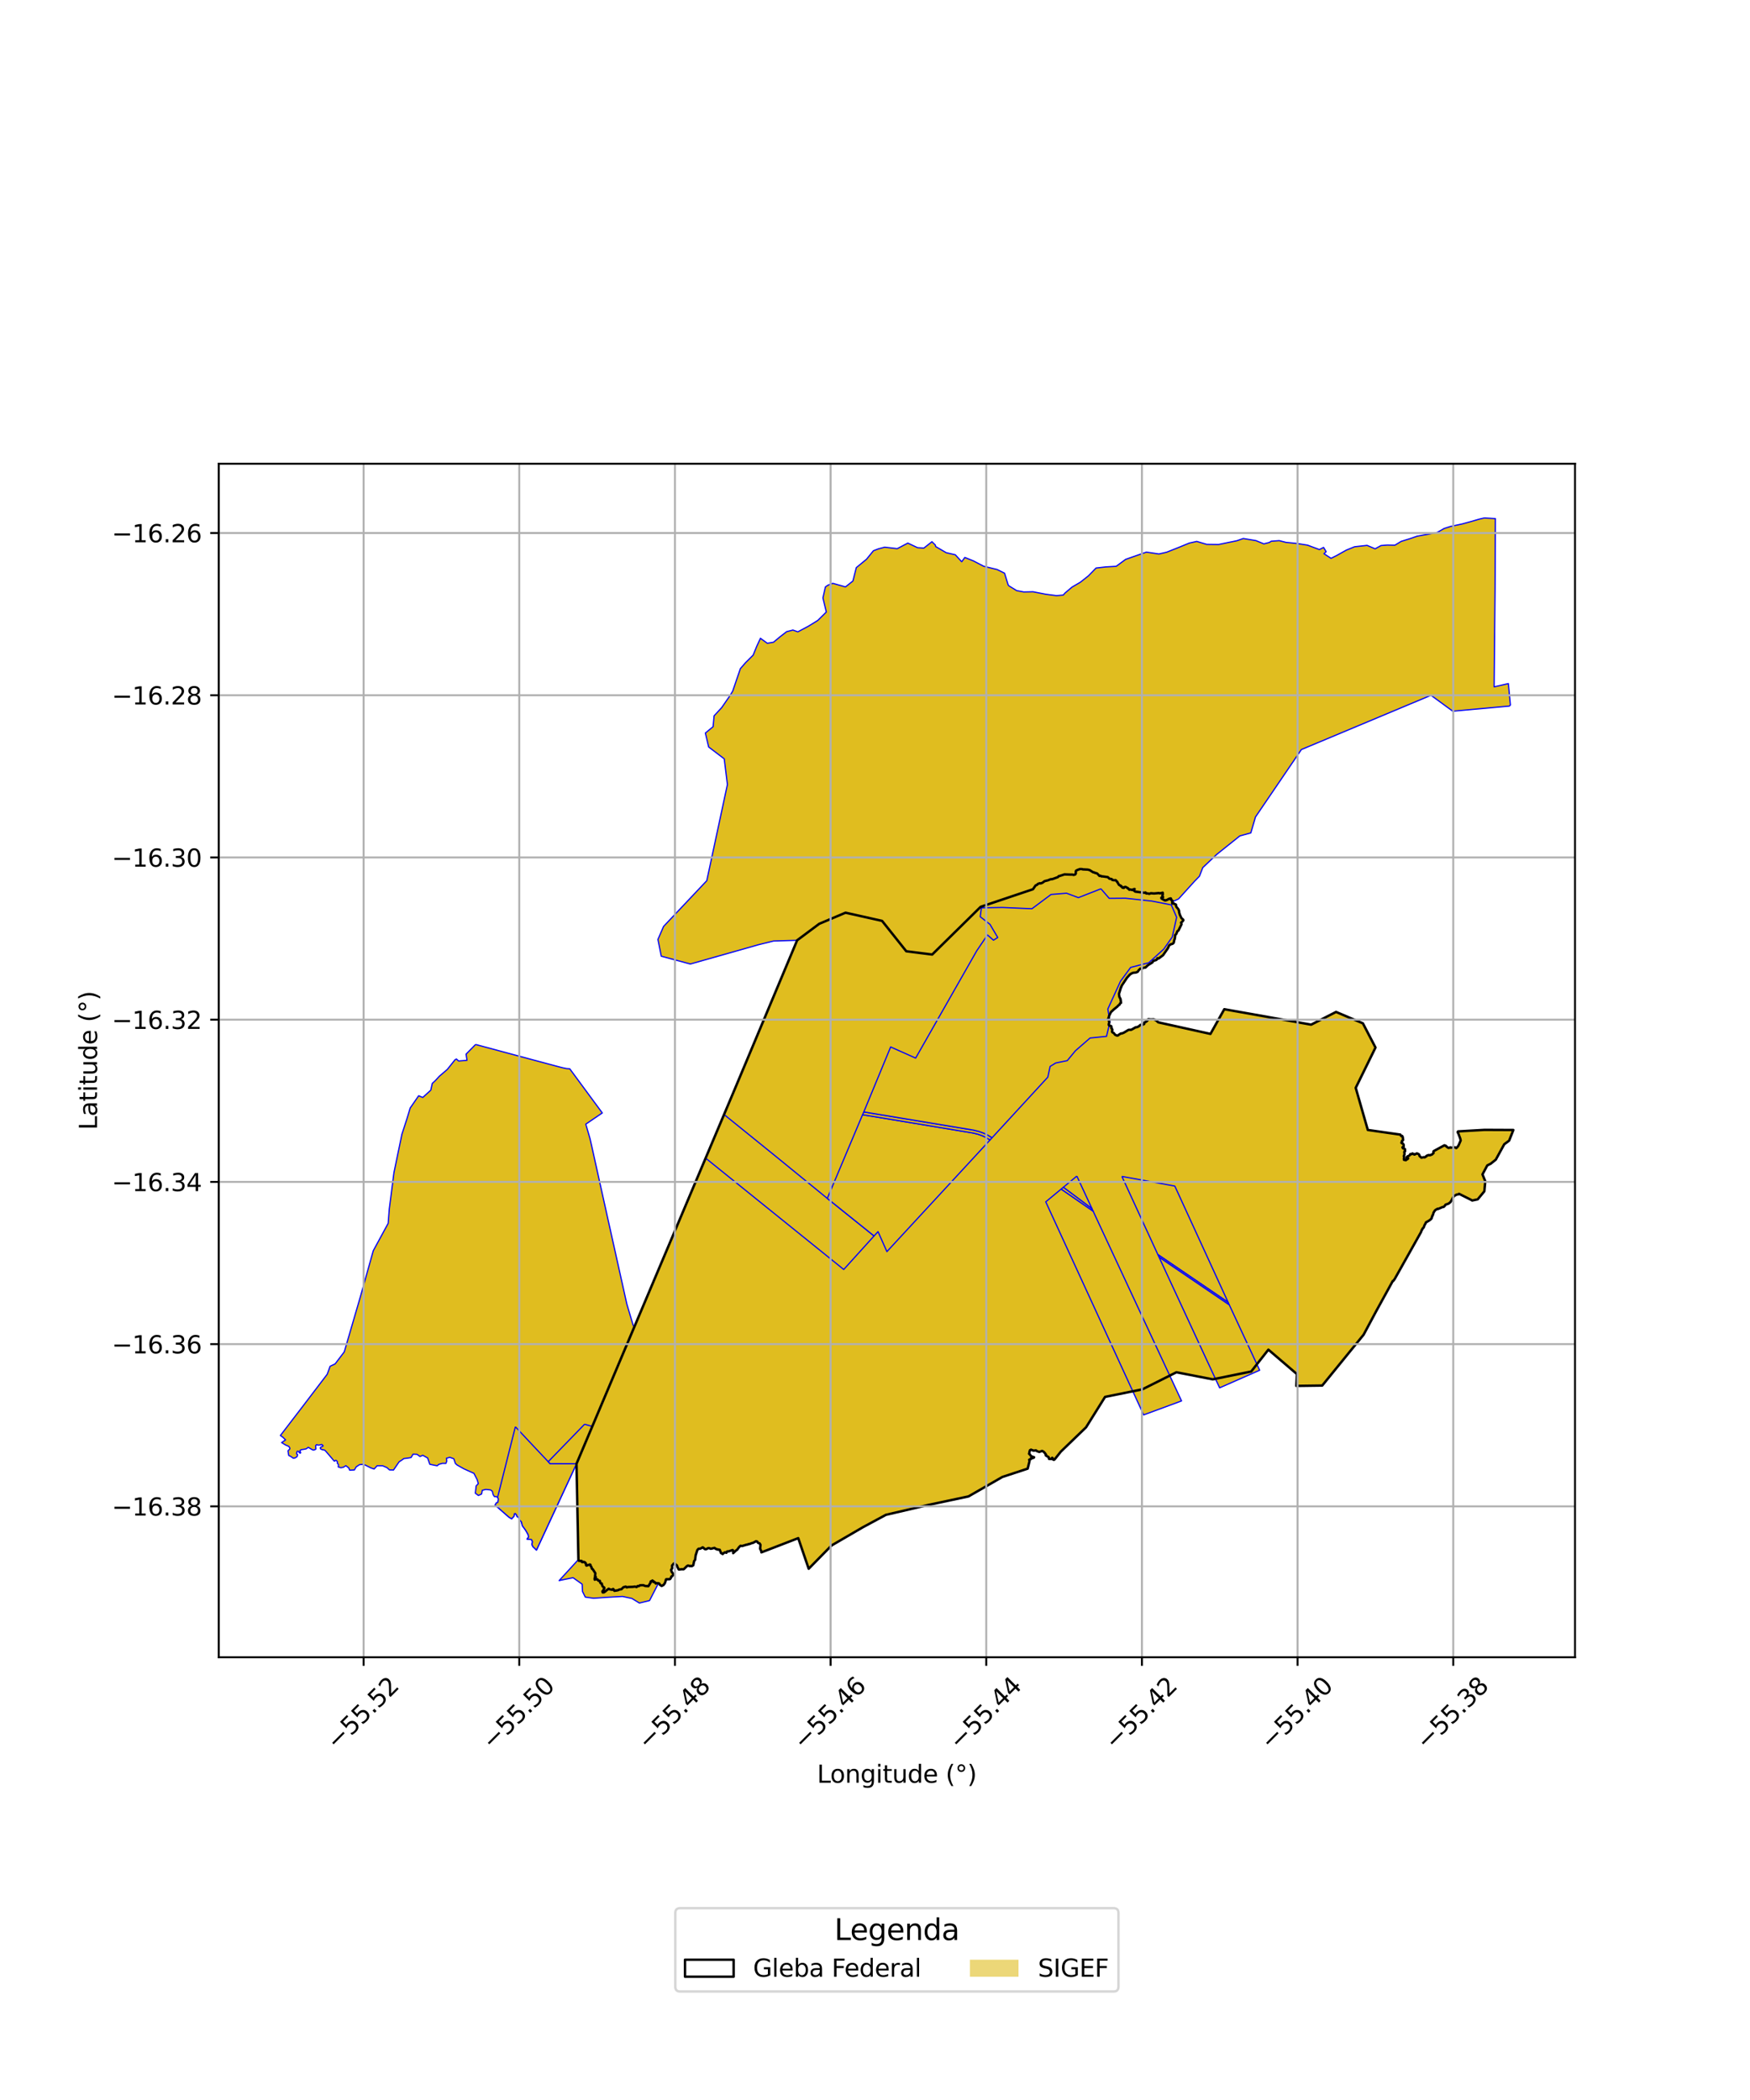 <?xml version="1.0" encoding="utf-8" standalone="no"?>
<!DOCTYPE svg PUBLIC "-//W3C//DTD SVG 1.1//EN"
  "http://www.w3.org/Graphics/SVG/1.1/DTD/svg11.dtd">
<svg xmlns:xlink="http://www.w3.org/1999/xlink" width="720pt" height="864pt" viewBox="0 0 720 864" xmlns="http://www.w3.org/2000/svg" version="1.1">
 <defs>
  <style type="text/css">*{stroke-linejoin: round; stroke-linecap: butt}</style>
 </defs>
 <g id="figure_1">
  <g id="patch_1">
   <path d="M 0 864 
L 720 864 
L 720 0 
L 0 0 
z
" style="fill: #ffffff"/>
  </g>
  <g id="axes_1">
   <g id="patch_2">
    <path d="M 90 681.856 
L 648 681.856 
L 648 190.784 
L 90 190.784 
z
" style="fill: #ffffff"/>
   </g>
   <g id="PatchCollection_1">
    <path d="M 610.68 213.105 
L 615.246 213.372 
L 615.1 242.558 
L 614.727 282.585 
L 620.582 281.25 
L 621.431 290.058 
L 621.004 290.497 
L 597.703 292.604 
L 588.744 286.063 
L 541.692 305.769 
L 535.417 308.39 
L 516.526 336.149 
L 516.15 337.495 
L 514.616 342.688 
L 510.098 343.929 
L 500.642 351.49 
L 494.855 356.965 
L 493.483 360.517 
L 491.513 362.541 
L 484.898 369.84 
L 482.386 370.99 
L 482.445 370.731 
L 482.332 370.713 
L 482.24 370.731 
L 482.192 370.708 
L 482.28 370.634 
L 482.377 370.613 
L 482.371 370.526 
L 482.201 370.383 
L 482.036 370.41 
L 482.013 370.303 
L 481.939 370.235 
L 481.777 370.135 
L 481.773 370.111 
L 481.78 370.068 
L 481.829 370.006 
L 481.831 369.887 
L 481.742 369.675 
L 481.592 369.617 
L 481.332 369.781 
L 481.055 369.753 
L 480.621 369.983 
L 480.122 370.263 
L 479.394 370.479 
L 479.187 370.47 
L 478.864 370.249 
L 478.551 370.001 
L 478.068 369.784 
L 477.886 369.642 
L 477.8 369.421 
L 477.864 369.289 
L 478.175 369.321 
L 478.249 369.23 
L 478.444 369.085 
L 478.517 369.086 
L 478.503 369.015 
L 478.523 369 
L 478.49 368.988 
L 478.449 368.92 
L 478.295 368.761 
L 478.231 368.647 
L 478.219 368.451 
L 478.259 368.28 
L 478.412 368.026 
L 478.36 367.272 
L 478.341 367.295 
L 478.267 367.265 
L 477.766 367.384 
L 477.226 367.557 
L 476.807 367.424 
L 476.549 367.343 
L 476.157 367.475 
L 475.533 367.532 
L 474.824 367.603 
L 474.081 367.572 
L 473.494 367.502 
L 472.831 367.757 
L 472.231 367.575 
L 471.622 367.608 
L 471.393 367.345 
L 471.304 367.197 
L 470.751 367.341 
L 470.195 367.213 
L 469.903 367.278 
L 469.699 367.167 
L 469.611 367.03 
L 469.471 366.999 
L 469.219 367.102 
L 468.847 366.956 
L 468.546 366.948 
L 468.094 366.839 
L 467.763 366.891 
L 467.06 366.828 
L 466.753 366.737 
L 466.674 366.534 
L 466.497 366.376 
L 466.562 366.248 
L 466.694 366.11 
L 466.76 365.871 
L 466.817 365.775 
L 466.208 365.905 
L 466.094 365.968 
L 465.996 366.13 
L 465.943 366.092 
L 465.823 366.183 
L 465.753 366.161 
L 465.643 366.234 
L 465.587 366.245 
L 465.504 366.225 
L 465.39 366.08 
L 465.09 365.954 
L 464.86 365.947 
L 464.795 365.95 
L 464.777 366.015 
L 464.661 366.071 
L 464.578 365.961 
L 464.608 365.833 
L 464.577 365.763 
L 464.31 365.754 
L 464.005 365.502 
L 464.011 365.344 
L 463.517 365.154 
L 463.164 364.915 
L 463.029 364.906 
L 462.892 364.972 
L 462.689 364.937 
L 462.498 364.993 
L 462.38 365.32 
L 462.007 365.214 
L 461.932 365.238 
L 461.772 365.202 
L 461.523 364.828 
L 461.439 364.664 
L 461.125 364.607 
L 461.14 364.427 
L 460.993 364.254 
L 460.91 364.195 
L 460.625 364.177 
L 460.39 364.085 
L 460.296 363.915 
L 459.99 363.511 
L 459.72 362.942 
L 459.689 362.792 
L 459.622 362.735 
L 459.427 362.654 
L 459.228 362.3 
L 459.103 362.164 
L 458.94 362.111 
L 458.583 362.098 
L 458.29 362.177 
L 458.136 362.168 
L 457.792 362.011 
L 457.647 362.061 
L 457.35 361.657 
L 457.058 361.583 
L 456.476 361.531 
L 456.085 361.095 
L 455.793 360.871 
L 454.544 360.689 
L 453.496 360.552 
L 453.223 360.593 
L 453.059 360.581 
L 452.943 360.394 
L 452.759 360.291 
L 452.367 360.399 
L 452.267 360.294 
L 451.504 359.459 
L 451.098 359.24 
L 450.591 359.18 
L 450.136 358.912 
L 449.799 358.912 
L 449.436 358.79 
L 448.944 358.421 
L 448.334 357.993 
L 447.535 357.785 
L 446.726 357.809 
L 446.163 357.692 
L 445.506 357.682 
L 444.852 357.501 
L 444.221 357.581 
L 443.207 357.968 
L 442.726 358.235 
L 442.608 358.528 
L 442.569 358.992 
L 442.627 359.36 
L 442.604 359.536 
L 442.377 359.772 
L 441.704 359.972 
L 441.177 359.824 
L 440.599 359.842 
L 439.883 359.767 
L 439.347 359.912 
L 438.628 359.796 
L 437.945 359.754 
L 436.783 360.18 
L 435.952 360.411 
L 435.592 360.455 
L 435.269 360.86 
L 434.306 361.195 
L 432.988 361.687 
L 432.23 361.751 
L 431.179 362.187 
L 429.798 362.52 
L 429.198 362.945 
L 428.829 363.223 
L 428.159 363.458 
L 427.802 363.39 
L 427.452 363.531 
L 427.001 363.672 
L 426.652 364.051 
L 426.063 364.307 
L 425.503 365.052 
L 424.99 365.859 
L 403.469 373.096 
L 383.533 392.724 
L 372.859 391.37 
L 362.911 378.878 
L 347.875 375.509 
L 337.039 380.094 
L 327.962 386.872 
L 318.263 387.157 
L 311.964 388.712 
L 297.324 392.871 
L 284.021 396.623 
L 278.041 395.019 
L 272.062 393.414 
L 270.693 386.501 
L 273.017 381.154 
L 290.786 362.346 
L 299.267 322.787 
L 297.977 312.216 
L 291.569 307.339 
L 290.205 301.593 
L 293.396 298.968 
L 293.792 294.514 
L 296.919 291.136 
L 300.227 286.351 
L 301.46 284.333 
L 304.61 275.093 
L 306.73 272.654 
L 309.865 269.54 
L 311.356 265.873 
L 312.869 262.612 
L 315.683 264.649 
L 318.22 264.235 
L 320.964 261.958 
L 323.659 259.873 
L 326.226 259.218 
L 328.259 259.951 
L 332.605 257.631 
L 336.428 255.287 
L 339.972 251.802 
L 338.57 246.004 
L 339.593 241.484 
L 340.62 240.773 
L 342.628 239.989 
L 347.839 241.474 
L 350.91 239.047 
L 352.314 233.529 
L 356.526 230.071 
L 359.348 226.594 
L 361.43 225.803 
L 363.991 225.126 
L 369.147 225.732 
L 373.506 223.444 
L 377.495 225.326 
L 380.097 225.503 
L 383.433 222.878 
L 384.817 224.237 
L 384.963 224.868 
L 389.325 227.407 
L 393.042 228.249 
L 395.677 231.121 
L 396.96 229.354 
L 400.505 230.776 
L 404.715 232.977 
L 410.219 234.31 
L 413.305 235.832 
L 414.788 240.663 
L 415.123 241.053 
L 418.286 242.994 
L 421.215 243.55 
L 425.018 243.47 
L 430.308 244.497 
L 434.668 245.068 
L 437.443 244.831 
L 438.151 244.01 
L 441.041 241.563 
L 444.467 239.558 
L 447.806 236.918 
L 450.952 233.699 
L 454.901 233.25 
L 459.228 232.995 
L 463.118 230.137 
L 471.662 227.152 
L 476.81 227.931 
L 479.989 227.195 
L 485.053 225.185 
L 489.33 223.432 
L 492.376 222.754 
L 496.466 223.966 
L 501.334 224.03 
L 504.905 223.285 
L 508.893 222.477 
L 511.533 221.56 
L 516.736 222.431 
L 519.973 223.755 
L 522.266 223.174 
L 523.026 222.673 
L 526.294 222.436 
L 529.063 223.14 
L 533.426 223.576 
L 537.981 224.3 
L 542.837 226.104 
L 544.562 225.225 
L 545.609 226.987 
L 544.716 227.812 
L 547.634 229.713 
L 549.884 228.586 
L 553.909 226.331 
L 557.316 224.948 
L 562.454 224.388 
L 565.762 225.794 
L 568.189 224.461 
L 570.708 224.252 
L 573.888 224.307 
L 576.489 222.736 
L 579.921 221.677 
L 583.078 220.591 
L 587.641 219.788 
L 591.377 219.013 
L 591.986 218.678 
L 594.165 217.433 
L 596.954 216.545 
L 601.596 215.57 
L 604.604 214.742 
L 608.631 213.585 
L 610.68 213.105 
" clip-path="url(#p4121652c4a)" style="fill: #e0bd1f; stroke: #0000ff; stroke-width: 0.5"/>
    <path d="M 310.706 562.229 
L 314.403 566.809 
L 303.034 588.922 
L 269.565 654.014 
L 267.246 658.521 
L 263.063 659.535 
L 259.976 657.649 
L 256.133 656.823 
L 249.327 657.205 
L 244.197 657.562 
L 240.793 657.082 
L 239.662 654.776 
L 239.527 651.789 
L 235.786 649.126 
L 232.404 649.795 
L 230.042 650.303 
L 237.98 641.637 
L 310.706 562.229 
" clip-path="url(#p4121652c4a)" style="fill: #e0bd1f; stroke: #0000ff; stroke-width: 0.5"/>
    <path d="M 444.852 357.501 
L 445.506 357.682 
L 446.163 357.692 
L 446.726 357.809 
L 447.535 357.785 
L 448.334 357.993 
L 448.944 358.421 
L 449.436 358.79 
L 449.799 358.912 
L 450.136 358.912 
L 450.591 359.18 
L 451.098 359.24 
L 451.504 359.459 
L 452.267 360.294 
L 452.367 360.399 
L 452.759 360.291 
L 452.943 360.394 
L 453.059 360.581 
L 453.223 360.593 
L 453.496 360.552 
L 454.544 360.689 
L 455.793 360.871 
L 456.085 361.095 
L 456.476 361.531 
L 457.058 361.583 
L 457.35 361.657 
L 457.647 362.061 
L 457.792 362.011 
L 458.136 362.168 
L 458.29 362.177 
L 458.583 362.098 
L 458.94 362.111 
L 459.103 362.164 
L 459.228 362.3 
L 459.427 362.654 
L 459.622 362.735 
L 459.689 362.792 
L 459.72 362.942 
L 459.99 363.511 
L 460.296 363.915 
L 460.39 364.085 
L 460.625 364.177 
L 460.91 364.195 
L 460.993 364.254 
L 461.14 364.427 
L 461.125 364.607 
L 461.439 364.664 
L 461.523 364.828 
L 461.772 365.202 
L 461.932 365.238 
L 462.007 365.214 
L 462.38 365.32 
L 462.498 364.993 
L 462.689 364.937 
L 462.892 364.972 
L 463.029 364.906 
L 463.164 364.915 
L 463.517 365.154 
L 464.011 365.344 
L 464.005 365.502 
L 464.31 365.754 
L 464.577 365.763 
L 464.608 365.833 
L 464.578 365.961 
L 464.661 366.071 
L 464.777 366.015 
L 464.795 365.95 
L 464.86 365.947 
L 465.09 365.954 
L 465.39 366.08 
L 465.504 366.225 
L 465.587 366.245 
L 465.643 366.234 
L 465.753 366.161 
L 465.823 366.183 
L 465.943 366.092 
L 465.996 366.13 
L 466.094 365.968 
L 466.208 365.905 
L 466.817 365.775 
L 466.76 365.871 
L 466.694 366.11 
L 466.562 366.248 
L 466.497 366.376 
L 466.674 366.534 
L 466.753 366.737 
L 467.06 366.828 
L 467.763 366.891 
L 468.094 366.839 
L 468.546 366.948 
L 468.847 366.956 
L 469.219 367.102 
L 469.471 366.999 
L 469.611 367.03 
L 469.699 367.167 
L 469.903 367.278 
L 470.195 367.213 
L 470.751 367.341 
L 471.304 367.197 
L 471.393 367.345 
L 471.622 367.608 
L 472.231 367.575 
L 472.831 367.757 
L 473.494 367.502 
L 474.081 367.572 
L 474.824 367.603 
L 475.533 367.532 
L 476.157 367.475 
L 476.549 367.343 
L 476.807 367.424 
L 477.226 367.557 
L 477.766 367.384 
L 478.267 367.265 
L 478.341 367.295 
L 478.36 367.272 
L 478.412 368.026 
L 478.259 368.28 
L 478.219 368.451 
L 478.231 368.647 
L 478.295 368.761 
L 478.449 368.92 
L 478.49 368.988 
L 478.523 369 
L 478.503 369.015 
L 478.517 369.086 
L 478.444 369.085 
L 478.249 369.23 
L 478.175 369.321 
L 477.864 369.289 
L 477.8 369.421 
L 477.886 369.642 
L 478.068 369.784 
L 478.551 370.001 
L 478.864 370.249 
L 479.187 370.47 
L 479.394 370.479 
L 480.122 370.263 
L 480.621 369.983 
L 481.055 369.753 
L 481.332 369.781 
L 481.592 369.617 
L 481.742 369.675 
L 481.831 369.887 
L 481.829 370.006 
L 481.78 370.068 
L 481.773 370.111 
L 481.777 370.135 
L 481.939 370.235 
L 482.013 370.303 
L 482.036 370.41 
L 482.201 370.383 
L 482.371 370.526 
L 482.377 370.613 
L 482.28 370.634 
L 482.192 370.708 
L 482.24 370.731 
L 482.332 370.713 
L 482.445 370.731 
L 482.386 370.99 
L 482.275 371.296 
L 482.255 371.495 
L 482.342 371.752 
L 483.015 371.734 
L 483.275 371.938 
L 483.807 372.16 
L 483.936 373.008 
L 484.42 373.606 
L 484.851 374.137 
L 485.144 374.928 
L 485.114 375.311 
L 485.446 376.405 
L 485.949 377.605 
L 486.082 377.743 
L 486.355 377.976 
L 486.742 378.316 
L 486.869 378.613 
L 486.475 379.139 
L 485.915 379.61 
L 486.131 380.246 
L 485.462 381.593 
L 484.812 382.915 
L 484.389 383.132 
L 483.996 384.197 
L 483.437 384.807 
L 483.474 385.221 
L 483.339 386.239 
L 483.102 386.817 
L 482.907 387.885 
L 482.476 388.277 
L 481.609 388.554 
L 481.011 388.989 
L 480.5 390.14 
L 479.887 390.985 
L 479.214 391.817 
L 478.512 392.998 
L 477.599 393.721 
L 476.739 394.324 
L 476.199 394.251 
L 476.038 394.716 
L 475.661 394.995 
L 474.857 395.177 
L 474.551 395.318 
L 474.109 395.992 
L 472.87 396.835 
L 472.309 397.092 
L 471.236 398.105 
L 470.789 398.08 
L 470.222 398.359 
L 469.618 398.611 
L 469.166 398.519 
L 468.519 399.153 
L 468.072 399.839 
L 467.313 400.129 
L 466.316 400.212 
L 465.635 400.456 
L 464.895 400.934 
L 464.214 401.696 
L 463.69 402.255 
L 462.653 403.813 
L 462.039 404.876 
L 461.753 405.07 
L 461.447 405.631 
L 461.383 406.008 
L 461.228 406.171 
L 460.914 407.157 
L 460.852 407.7 
L 460.652 408.226 
L 460.373 408.918 
L 460.407 409.317 
L 460.494 409.678 
L 460.524 410.092 
L 460.897 410.688 
L 461.012 411.032 
L 461.158 411.905 
L 461.329 412.309 
L 461.231 412.58 
L 461.012 412.786 
L 460.863 412.786 
L 460.572 413.387 
L 460.137 413.638 
L 459.743 414.109 
L 458.986 414.677 
L 458.332 415.239 
L 457.724 415.866 
L 457.083 416.4 
L 456.702 417.189 
L 456.248 418.111 
L 456.301 418.314 
L 456.063 418.845 
L 455.878 419.285 
L 456.069 419.529 
L 456.357 420.173 
L 456.27 420.296 
L 456.378 420.554 
L 456.357 420.902 
L 456.214 421.17 
L 456.186 421.681 
L 456.521 422.05 
L 456.967 422.045 
L 457.268 422.329 
L 457.187 422.9 
L 457.251 423.048 
L 457.515 423.247 
L 457.51 423.505 
L 457.672 423.719 
L 457.569 423.977 
L 457.528 424.506 
L 457.765 424.787 
L 458.194 424.99 
L 458.419 425.23 
L 458.429 425.359 
L 458.816 425.755 
L 459.373 425.977 
L 459.433 426.069 
L 459.634 426.093 
L 459.977 426.049 
L 460.088 425.951 
L 460.145 425.827 
L 460.671 425.508 
L 461.194 425.173 
L 461.453 425.225 
L 462.321 424.899 
L 463.421 424.228 
L 464.301 423.716 
L 464.552 423.749 
L 464.689 423.667 
L 464.833 423.676 
L 465.233 423.721 
L 465.708 423.534 
L 466.456 423.086 
L 467.105 422.656 
L 467.294 422.623 
L 467.551 422.67 
L 468.398 422.35 
L 469.287 421.634 
L 469.525 421.668 
L 469.882 421.721 
L 470.262 421.526 
L 470.328 421.556 
L 470.677 421.339 
L 470.77 421.269 
L 470.71 420.873 
L 470.751 420.745 
L 470.78 420.661 
L 470.904 420.626 
L 471.151 420.606 
L 471.455 420.481 
L 471.548 420.385 
L 471.951 419.969 
L 472.29 419.718 
L 472.32 419.622 
L 472.257 419.473 
L 472.475 419.314 
L 472.913 419.353 
L 473.414 419.431 
L 474.63 419.302 
L 474.704 419.381 
L 475.607 419.793 
L 476.366 420.356 
L 476.538 420.616 
L 498.019 425.376 
L 503.708 415.217 
L 539.449 421.572 
L 549.685 416.34 
L 560.735 421.028 
L 565.921 430.989 
L 557.784 447.576 
L 562.759 464.897 
L 576.139 466.81 
L 576.233 467 
L 576.27 467.103 
L 576.257 467.218 
L 576.431 467.382 
L 576.501 467.402 
L 576.73 467.306 
L 576.784 467.31 
L 576.939 467.417 
L 576.924 467.576 
L 577.027 467.637 
L 577.11 467.758 
L 577.215 468.208 
L 577.199 468.497 
L 577.283 468.78 
L 577.296 469.008 
L 577.083 469.166 
L 576.953 469.163 
L 576.842 469.315 
L 576.805 469.428 
L 576.894 469.615 
L 576.733 469.738 
L 576.712 469.871 
L 576.664 469.941 
L 576.502 470.094 
L 576.587 470.185 
L 576.724 470.395 
L 576.842 470.376 
L 576.941 470.405 
L 577.261 470.485 
L 577.28 470.586 
L 577.433 470.767 
L 577.505 471 
L 577.586 471.478 
L 577.523 471.74 
L 577.369 471.852 
L 577.135 472.011 
L 577.013 472.043 
L 577.097 472.32 
L 577.207 472.386 
L 577.268 472.495 
L 577.394 472.401 
L 577.682 472.533 
L 577.813 472.658 
L 577.985 472.706 
L 578.046 472.775 
L 578.068 472.914 
L 578.056 473.058 
L 578.111 473.149 
L 578.086 473.276 
L 578.133 473.513 
L 578.127 473.622 
L 578.08 473.695 
L 577.94 473.708 
L 577.828 473.77 
L 577.855 473.887 
L 577.806 473.987 
L 577.819 474.077 
L 577.759 474.131 
L 577.864 474.453 
L 577.917 474.668 
L 577.87 474.731 
L 577.859 474.889 
L 577.662 475.189 
L 577.678 475.352 
L 577.688 475.511 
L 577.552 475.66 
L 577.723 475.875 
L 577.713 475.922 
L 577.741 476.106 
L 577.801 476.214 
L 577.682 476.462 
L 577.57 476.672 
L 577.581 476.743 
L 577.693 476.832 
L 577.699 476.913 
L 577.708 477.035 
L 577.626 477.166 
L 577.938 477.251 
L 578.176 477.297 
L 578.419 477.345 
L 578.573 477.199 
L 578.592 477.115 
L 578.611 477.073 
L 578.61 476.874 
L 578.937 477.001 
L 579.005 476.947 
L 579.091 476.854 
L 579.101 476.759 
L 579.254 476.666 
L 579.345 476.62 
L 579.358 476.628 
L 579.366 476.601 
L 579.231 476.546 
L 579.112 476.474 
L 578.949 476.431 
L 578.807 476.303 
L 578.758 476.169 
L 578.973 475.836 
L 579.236 475.734 
L 579.47 475.715 
L 579.905 475.396 
L 580.024 475.187 
L 580.001 475.091 
L 580.196 474.805 
L 580.274 474.799 
L 580.462 474.867 
L 580.762 474.87 
L 580.93 474.755 
L 580.994 474.607 
L 581.103 474.556 
L 581.356 474.746 
L 581.715 474.785 
L 581.854 475.012 
L 581.997 475.014 
L 582.291 474.872 
L 582.414 474.741 
L 582.649 474.733 
L 582.795 474.576 
L 582.935 474.525 
L 583.238 474.647 
L 583.643 474.819 
L 583.961 475.146 
L 583.951 475.17 
L 583.989 475.458 
L 583.966 475.589 
L 584.052 475.647 
L 584.351 475.94 
L 584.496 476.024 
L 584.59 476.193 
L 584.81 476.303 
L 585.103 476.21 
L 585.268 476.127 
L 585.501 476.173 
L 585.565 476.134 
L 585.811 476.04 
L 585.831 476.082 
L 586.081 476.205 
L 586.254 476.126 
L 586.378 476.047 
L 586.458 476.054 
L 586.48 476.091 
L 586.54 476.09 
L 586.583 475.988 
L 586.62 475.906 
L 586.74 475.878 
L 586.845 475.806 
L 586.872 475.737 
L 586.884 475.654 
L 586.873 475.566 
L 587.101 475.456 
L 587.196 475.469 
L 587.395 475.408 
L 587.451 475.276 
L 587.575 475.221 
L 587.705 475.234 
L 587.828 475.29 
L 588.043 475.235 
L 588.289 475.313 
L 588.652 475.203 
L 588.997 475.109 
L 589.085 474.986 
L 589.21 474.962 
L 589.3 474.755 
L 589.434 474.716 
L 589.682 474.59 
L 589.78 474.502 
L 589.8 474.423 
L 589.748 473.922 
L 589.719 473.848 
L 589.835 473.617 
L 593.597 471.508 
L 593.969 471.226 
L 594.179 471.232 
L 594.278 471.202 
L 594.34 471.262 
L 594.454 471.251 
L 594.533 471.361 
L 594.634 471.293 
L 594.69 471.315 
L 594.825 471.503 
L 594.98 471.516 
L 595.067 471.651 
L 595.142 471.736 
L 595.509 472.033 
L 595.71 472.174 
L 596.045 472.294 
L 596.332 472.116 
L 596.406 472.129 
L 596.488 472.124 
L 596.666 472.054 
L 596.741 472.059 
L 596.795 472.203 
L 596.921 472.188 
L 597.795 472.177 
L 598.161 471.988 
L 598.405 471.994 
L 598.5 472.05 
L 598.918 472.146 
L 599.026 472.315 
L 599.131 472.365 
L 599.472 472.075 
L 600.047 471.331 
L 600.618 470.096 
L 600.968 469.214 
L 600.907 468.694 
L 600.773 468.388 
L 600.434 467.382 
L 600.035 466.444 
L 599.704 465.797 
L 599.881 465.487 
L 610.771 464.865 
L 622.636 464.917 
L 620.894 469.309 
L 618.894 470.773 
L 617.023 474.134 
L 615.416 477.115 
L 613.346 478.77 
L 611.913 479.484 
L 610.152 482.774 
L 609.937 483.173 
L 611.081 486.006 
L 610.703 490.138 
L 607.961 493.453 
L 605.705 493.924 
L 605.19 493.622 
L 600.27 491.16 
L 599.878 491.449 
L 599.349 491.465 
L 599.024 491.614 
L 598.509 491.961 
L 598.335 492.034 
L 598.08 492.296 
L 597.751 492.746 
L 597.535 493.264 
L 597.144 494.006 
L 596.689 494.653 
L 595.935 495.227 
L 595.339 495.359 
L 595.195 495.474 
L 594.699 495.667 
L 594.589 495.931 
L 594.537 495.982 
L 594.136 496.467 
L 594.005 496.548 
L 593.475 496.635 
L 592.358 497.1 
L 591.74 497.423 
L 591.648 497.413 
L 591.499 497.303 
L 591.169 497.455 
L 591.086 497.573 
L 590.938 497.621 
L 590.708 497.754 
L 590.386 498.007 
L 590.132 498.403 
L 589.822 498.884 
L 589.696 499.633 
L 589.582 499.732 
L 589.517 499.95 
L 589.298 500.142 
L 589.27 500.492 
L 589.126 500.731 
L 588.985 501.286 
L 588.566 501.74 
L 587.947 502.2 
L 586.835 502.777 
L 586.656 502.935 
L 586.562 503.274 
L 586.141 503.969 
L 585.723 505.064 
L 585.486 505.373 
L 585.337 505.42 
L 585.259 505.484 
L 585.175 505.824 
L 585.135 505.905 
L 584.957 506.045 
L 584.65 506.913 
L 582.358 511.004 
L 580.576 514.265 
L 579.249 516.588 
L 578.624 517.875 
L 578.296 518.366 
L 577.441 519.657 
L 577.047 520.416 
L 576.74 521.241 
L 575.772 522.809 
L 574.885 524.397 
L 574.539 525.09 
L 574.236 525.474 
L 573.815 526.223 
L 573.224 527.022 
L 573.026 527.044 
L 566.303 539.281 
L 561.027 549.136 
L 544.003 570.057 
L 533.356 570.202 
L 533.585 565.34 
L 521.848 555.288 
L 514.772 564.283 
L 498.94 567.499 
L 484.014 564.589 
L 470.009 571.613 
L 454.653 574.727 
L 446.836 587.236 
L 436.455 597.244 
L 433.892 600.459 
L 433.576 600.638 
L 433.345 600.557 
L 433.066 600.358 
L 433.142 600.099 
L 433.113 599.962 
L 432.902 599.77 
L 432.525 600.262 
L 431.986 600.282 
L 431.742 600.296 
L 431.614 600.238 
L 431.457 599.81 
L 431.428 599.509 
L 431.156 599.34 
L 431.118 599.197 
L 430.27 598.816 
L 430.333 598.417 
L 430.178 598.312 
L 429.924 597.865 
L 429.363 597.282 
L 428.762 596.946 
L 427.591 597.375 
L 426.625 597.035 
L 426.225 596.726 
L 425.759 596.824 
L 425.208 596.848 
L 424.198 596.437 
L 423.758 596.655 
L 423.578 597.106 
L 423.507 597.502 
L 423.548 598.024 
L 423.383 598.099 
L 423.81 598.524 
L 424.232 599.129 
L 424.939 599.355 
L 425.451 599.56 
L 425.26 599.801 
L 424.914 599.805 
L 424.811 599.799 
L 424.7 599.969 
L 424.491 599.979 
L 424.308 599.917 
L 424.094 600.088 
L 424.001 600.21 
L 424.024 600.372 
L 423.604 600.467 
L 423.439 600.569 
L 423.479 600.742 
L 423.615 601.117 
L 423.588 601.136 
L 422.806 604.246 
L 412.402 607.668 
L 398.462 615.671 
L 382.107 619.14 
L 364.479 623.249 
L 354.991 628.366 
L 342.094 635.872 
L 332.721 645.431 
L 328.418 632.839 
L 313.259 638.692 
L 313.326 638.546 
L 313.074 637.667 
L 312.94 637.568 
L 312.775 637.41 
L 312.735 637.227 
L 312.877 635.778 
L 312.885 635.58 
L 312.5 634.981 
L 312.173 634.937 
L 311.998 634.85 
L 311.804 634.71 
L 311.717 634.576 
L 311.561 634.25 
L 311.037 634.108 
L 310.685 634.341 
L 310.382 634.473 
L 309.662 634.836 
L 309.376 634.854 
L 308.438 635.267 
L 308.272 635.296 
L 308 635.253 
L 307.483 635.516 
L 307.171 635.52 
L 306.601 635.66 
L 305.908 635.915 
L 305.321 636.081 
L 304.796 635.917 
L 304.658 635.981 
L 304.445 636.153 
L 304.195 636.48 
L 304.066 636.544 
L 303.296 637.6 
L 303.019 637.735 
L 302.783 637.956 
L 302.386 638.319 
L 301.96 638.773 
L 301.646 639.013 
L 301.679 638.55 
L 301.596 637.966 
L 301.559 637.833 
L 301.375 637.731 
L 300.948 637.88 
L 300.795 638.012 
L 300.39 638.093 
L 299.845 638.262 
L 299.192 638.308 
L 298.835 638.866 
L 298.373 638.649 
L 297.786 638.919 
L 297.538 639.284 
L 297.483 639.329 
L 297.351 639.367 
L 297.236 639.343 
L 297.008 639.088 
L 296.892 639.041 
L 296.797 639.063 
L 296.65 638.989 
L 296.578 638.796 
L 296.486 638.52 
L 296.402 638.358 
L 296.303 637.966 
L 296.12 637.621 
L 295.754 637.623 
L 295.432 637.469 
L 295.095 637.544 
L 294.86 637.337 
L 294.378 637.247 
L 294.349 637.127 
L 294.18 636.948 
L 293.956 636.845 
L 293.521 636.966 
L 293.303 637.082 
L 292.962 637.099 
L 292.611 637.186 
L 292.312 637.186 
L 291.995 636.993 
L 291.818 636.951 
L 291.353 636.948 
L 291.103 637.095 
L 290.624 637.36 
L 290.1 637.38 
L 289.786 637.215 
L 289.578 636.951 
L 289.129 636.614 
L 288.975 636.647 
L 288.762 636.859 
L 288.002 637.195 
L 287.81 637.151 
L 287.444 637.181 
L 287.275 637.259 
L 287.173 637.424 
L 286.888 637.785 
L 286.63 638.56 
L 286.612 638.756 
L 286.32 639.744 
L 286.213 639.914 
L 286.135 640.524 
L 286.04 640.933 
L 285.953 641.119 
L 286.049 641.448 
L 285.974 641.816 
L 285.578 642.278 
L 285.357 643.656 
L 285.234 643.997 
L 284.766 644.384 
L 284.611 644.37 
L 284.344 644.239 
L 284.172 644.254 
L 283.893 644.371 
L 283.213 644.178 
L 283.095 644.111 
L 282.637 644.334 
L 282.404 644.583 
L 282.238 644.869 
L 281.313 645.627 
L 281.142 645.597 
L 281.096 645.661 
L 280.607 645.621 
L 280.127 645.697 
L 279.772 645.657 
L 279.391 645.736 
L 279.22 645.703 
L 279.127 645.541 
L 279.061 645.338 
L 278.624 644.769 
L 278.596 644.416 
L 278.502 644.059 
L 277.862 643.507 
L 277.761 643.393 
L 277.442 643.207 
L 277.246 643.241 
L 277.109 643.362 
L 277.032 643.54 
L 276.611 643.932 
L 276.521 644.091 
L 276.538 644.297 
L 276.506 644.492 
L 276.618 645.109 
L 276.54 645.256 
L 276.107 645.912 
L 276.144 646.099 
L 276.248 646.246 
L 276.157 646.464 
L 276.37 646.766 
L 276.667 647.044 
L 276.841 647.421 
L 277.065 647.71 
L 277.076 647.869 
L 276.945 647.984 
L 276.885 648.02 
L 276.628 648.221 
L 276.58 648.306 
L 276.581 648.429 
L 276.407 648.64 
L 276.337 648.588 
L 276.262 648.599 
L 276.197 648.657 
L 276.137 648.998 
L 275.726 649.636 
L 275.441 649.721 
L 274.977 649.713 
L 274.238 649.693 
L 274.09 649.757 
L 273.923 650.054 
L 273.876 650.396 
L 273.622 651.307 
L 273.53 651.415 
L 273.014 652.118 
L 272.872 652.226 
L 272.7 652.216 
L 272.233 652.519 
L 271.448 652.001 
L 271.361 651.608 
L 271.288 651.563 
L 271.088 651.424 
L 270.859 651.378 
L 270.745 651.448 
L 270.453 651.354 
L 270.207 651.324 
L 270.008 651.472 
L 269.811 651.505 
L 269.614 651.196 
L 269.437 650.977 
L 269.079 650.832 
L 268.885 650.9 
L 268.974 650.676 
L 268.492 650.307 
L 268.412 650.271 
L 268.187 650.562 
L 268.018 650.517 
L 267.77 650.623 
L 267.675 650.862 
L 267.748 650.991 
L 267.638 651.183 
L 267.527 651.195 
L 267.061 652.156 
L 267.137 652.211 
L 266.774 652.594 
L 266.276 652.575 
L 265.79 652.609 
L 265.46 652.515 
L 264.655 652.194 
L 263.882 652.272 
L 263.327 652.225 
L 262.842 652.575 
L 262.348 652.543 
L 261.904 652.951 
L 261.246 652.754 
L 260.71 652.841 
L 260.375 652.84 
L 260.279 652.884 
L 259.61 652.898 
L 259.055 652.968 
L 258.376 652.942 
L 257.895 653.103 
L 257.42 652.764 
L 257.109 652.818 
L 257.006 652.91 
L 256.652 653.018 
L 256.516 653.01 
L 255.681 653.843 
L 255.268 653.867 
L 254.882 653.967 
L 254.158 654.288 
L 253.373 654.467 
L 252.957 654.561 
L 252.785 654.506 
L 252.616 654.148 
L 252.371 653.808 
L 252.221 653.748 
L 251.904 654.078 
L 251.312 654.011 
L 250.86 653.944 
L 250.809 653.883 
L 250.448 653.651 
L 250.13 653.885 
L 249.48 654.358 
L 249.179 654.75 
L 249.01 654.796 
L 248.918 654.707 
L 248.803 654.913 
L 248.53 655.116 
L 248.302 655.11 
L 247.99 655.181 
L 247.865 654.902 
L 247.843 654.721 
L 248.188 654.532 
L 248.329 653.981 
L 248.649 653.428 
L 248.579 653.163 
L 247.975 652.729 
L 247.743 652.233 
L 247.578 651.499 
L 247.256 651.466 
L 246.942 651.139 
L 246.859 650.828 
L 246.927 650.711 
L 246.811 650.423 
L 246.772 650.376 
L 246.678 650.44 
L 246.571 650.384 
L 246.461 650.28 
L 246.359 650.329 
L 246.208 650.349 
L 246.115 650.304 
L 245.968 649.974 
L 245.85 649.822 
L 245.631 649.765 
L 245.313 649.805 
L 245.226 649.584 
L 244.701 649.927 
L 244.637 649.598 
L 244.714 649.12 
L 244.895 649.11 
L 245.164 648.896 
L 245.131 648.806 
L 244.802 648.605 
L 244.948 647.28 
L 244.227 646.188 
L 244.011 646.018 
L 243.966 645.723 
L 243.861 645.589 
L 243.652 645.551 
L 243.436 645.215 
L 243.398 644.859 
L 243.078 644.418 
L 242.984 644.225 
L 242.918 643.792 
L 242.697 643.677 
L 242.056 643.866 
L 241.811 643.868 
L 241.487 644.116 
L 241.287 644.132 
L 241.131 643.938 
L 241.111 643.883 
L 241.03 643.184 
L 240.857 642.941 
L 240.74 642.855 
L 240.535 642.846 
L 240.498 642.69 
L 240.133 642.598 
L 239.568 642.716 
L 239.313 642.529 
L 239.324 642.227 
L 238.182 642.168 
L 237.971 641.629 
L 237.191 602.243 
L 301.649 449.652 
L 302.122 448.528 
L 327.962 386.872 
L 337.039 380.094 
L 347.875 375.509 
L 362.911 378.878 
L 372.859 391.37 
L 383.533 392.724 
L 403.469 373.096 
L 424.99 365.859 
L 425.503 365.052 
L 426.063 364.307 
L 426.652 364.051 
L 427.001 363.672 
L 427.452 363.531 
L 427.802 363.39 
L 428.159 363.458 
L 428.829 363.223 
L 429.198 362.945 
L 429.798 362.52 
L 431.179 362.187 
L 432.23 361.751 
L 432.988 361.687 
L 434.306 361.195 
L 435.269 360.86 
L 435.592 360.455 
L 435.952 360.411 
L 436.783 360.18 
L 437.945 359.754 
L 438.628 359.796 
L 439.347 359.912 
L 439.883 359.767 
L 440.599 359.842 
L 441.177 359.824 
L 441.704 359.972 
L 442.377 359.772 
L 442.604 359.536 
L 442.627 359.36 
L 442.569 358.992 
L 442.608 358.528 
L 442.726 358.235 
L 443.207 357.968 
L 444.221 357.581 
L 444.852 357.501 
" clip-path="url(#p4121652c4a)" style="fill: #e0bd1f; stroke: #0000ff; stroke-width: 0.5"/>
    <path d="M 297.895 458.542 
L 297.932 458.573 
L 319.653 476.144 
L 340.378 493.061 
L 359.613 508.505 
L 347.139 522.304 
L 290.445 476.595 
L 290.315 476.489 
L 297.895 458.542 
" clip-path="url(#p4121652c4a)" style="fill: #e0bd1f; stroke: #0000ff; stroke-width: 0.5"/>
    <path d="M 354.887 458.622 
L 400.404 466.164 
L 402.43 466.669 
L 404.22 467.313 
L 405.644 467.984 
L 407.333 469.011 
L 399.282 477.755 
L 364.899 514.953 
L 361.246 506.74 
L 359.613 508.505 
L 340.378 493.061 
L 354.887 458.622 
" clip-path="url(#p4121652c4a)" style="fill: #e0bd1f; stroke: #0000ff; stroke-width: 0.5"/>
    <path d="M 355.393 457.479 
L 400.646 464.982 
L 402.777 465.513 
L 404.677 466.197 
L 406.206 466.917 
L 408.176 468.09 
L 407.333 469.011 
L 405.644 467.984 
L 404.22 467.313 
L 402.43 466.669 
L 400.404 466.164 
L 354.887 458.622 
L 355.393 457.479 
" clip-path="url(#p4121652c4a)" style="fill: #e0bd1f; stroke: #0000ff; stroke-width: 0.5"/>
    <path d="M 452.954 365.677 
L 456.368 369.611 
L 463.06 369.559 
L 473.815 370.721 
L 481.904 372.288 
L 484.098 377.397 
L 482.315 385.487 
L 478.814 390.484 
L 472.638 396.091 
L 465.191 398.012 
L 461.004 403.714 
L 455.786 415.154 
L 456.673 420.4 
L 455.258 426.39 
L 448.493 427.064 
L 442.457 432.314 
L 439.103 436.378 
L 434.341 437.347 
L 432.043 438.762 
L 431.111 443.16 
L 408.176 468.09 
L 406.206 466.917 
L 404.677 466.197 
L 402.777 465.513 
L 400.646 464.982 
L 355.393 457.479 
L 366.44 430.747 
L 376.72 435.336 
L 401.863 391.182 
L 406.265 384.665 
L 408.743 386.82 
L 410.504 385.719 
L 407.309 380.308 
L 403.285 377.155 
L 403.796 373.501 
L 412.487 373.356 
L 424.567 373.884 
L 432.434 368.011 
L 438.814 367.496 
L 443.674 369.322 
L 452.954 365.677 
" clip-path="url(#p4121652c4a)" style="fill: #e0bd1f; stroke: #0000ff; stroke-width: 0.5"/>
    <path d="M 436.591 489.222 
L 449.753 498.314 
L 452.467 504.156 
L 455.696 511.085 
L 486.122 576.384 
L 470.532 582.134 
L 442.754 521.672 
L 430.254 494.475 
L 436.591 489.222 
" clip-path="url(#p4121652c4a)" style="fill: #e0bd1f; stroke: #0000ff; stroke-width: 0.5"/>
    <path d="M 437.516 488.455 
L 449.246 497.222 
L 449.753 498.314 
L 436.591 489.222 
L 437.516 488.455 
" clip-path="url(#p4121652c4a)" style="fill: #e0bd1f; stroke: #0000ff; stroke-width: 0.5"/>
    <path d="M 443.044 483.873 
L 449.246 497.222 
L 437.516 488.455 
L 443.044 483.873 
" clip-path="url(#p4121652c4a)" style="fill: #e0bd1f; stroke: #0000ff; stroke-width: 0.5"/>
    <path d="M 461.577 484.007 
L 463.412 484.342 
L 477.67 486.943 
L 483.35 487.979 
L 500.202 524.726 
L 505.286 535.81 
L 476.368 516.149 
L 461.577 484.007 
" clip-path="url(#p4121652c4a)" style="fill: #e0bd1f; stroke: #0000ff; stroke-width: 0.5"/>
    <path d="M 476.368 516.149 
L 505.286 535.81 
L 505.788 536.906 
L 476.871 517.244 
L 476.368 516.149 
" clip-path="url(#p4121652c4a)" style="fill: #e0bd1f; stroke: #0000ff; stroke-width: 0.5"/>
    <path d="M 476.871 517.244 
L 505.788 536.906 
L 518.265 563.749 
L 501.787 570.994 
L 476.871 517.244 
" clip-path="url(#p4121652c4a)" style="fill: #e0bd1f; stroke: #0000ff; stroke-width: 0.5"/>
    <path d="M 195.671 429.724 
L 196.58 429.969 
L 198.188 430.399 
L 199.736 430.817 
L 201.277 431.222 
L 202.787 431.63 
L 204.362 432.052 
L 205.876 432.465 
L 207.352 432.862 
L 208.814 433.255 
L 210.328 433.662 
L 211.885 434.078 
L 213.46 434.5 
L 215.01 434.911 
L 216.482 435.303 
L 217.935 435.7 
L 219.421 436.1 
L 220.873 436.487 
L 222.425 436.9 
L 223.923 437.297 
L 225.459 437.713 
L 226.981 438.119 
L 228.541 438.538 
L 230.03 438.933 
L 231.519 439.311 
L 233.061 439.635 
L 234.418 439.738 
L 247.801 457.897 
L 241.013 462.507 
L 242.766 468.539 
L 243.465 471.585 
L 243.545 471.982 
L 248.581 494.687 
L 257.879 536.457 
L 260.487 545.236 
L 260.975 545.934 
L 256.497 556.519 
L 243.646 586.851 
L 237.191 602.243 
L 229.5 618.817 
L 222.53 633.838 
L 221.562 635.922 
L 220.715 637.746 
L 220.171 637.206 
L 219.725 636.759 
L 219.337 636.439 
L 218.821 635.427 
L 219.101 634.35 
L 218.689 633.422 
L 216.846 633.222 
L 217.498 632.374 
L 217.268 631.339 
L 216.264 629.581 
L 214.887 627.675 
L 214.527 626.161 
L 213.657 625.208 
L 213.538 624.394 
L 212.732 623.956 
L 212.515 623.278 
L 212.053 622.732 
L 211.628 622.789 
L 211.469 623.841 
L 210.881 624.435 
L 210.527 624.876 
L 209.429 624.23 
L 203.709 619.225 
L 204.243 618.317 
L 204.816 618.181 
L 204.929 617.582 
L 205.037 616.669 
L 204.731 616.038 
L 204.136 615.761 
L 203.404 615.742 
L 203.257 615.471 
L 202.897 614.966 
L 202.54 613.545 
L 201.858 613.009 
L 199.869 612.797 
L 198.437 613.153 
L 198.142 614.691 
L 196.824 615.279 
L 195.556 614.337 
L 195.899 611.343 
L 196.793 610.416 
L 196.344 608.823 
L 194.991 606.185 
L 190.868 604.32 
L 188.135 602.79 
L 187.365 602.122 
L 186.702 600.168 
L 185.06 599.581 
L 183.671 599.971 
L 183.821 601.129 
L 183.457 602.087 
L 181.973 602.075 
L 180.477 602.51 
L 179.9 603.055 
L 178.768 602.855 
L 176.821 602.443 
L 175.947 599.856 
L 173.945 598.749 
L 172.801 599.247 
L 171.56 598.347 
L 169.938 598.292 
L 169.127 599.675 
L 167.745 599.906 
L 166.164 600.099 
L 165.163 600.823 
L 164.199 601.438 
L 161.904 604.801 
L 160.24 604.766 
L 159.203 603.823 
L 157.429 603.061 
L 155.172 603.051 
L 153.913 604.396 
L 152.619 603.947 
L 150.47 602.873 
L 149.468 602.486 
L 147.943 602.594 
L 146.574 603.486 
L 145.813 604.775 
L 143.866 604.889 
L 143.46 603.923 
L 142.296 603.025 
L 141.261 603.673 
L 140.224 603.864 
L 139.157 603.535 
L 139.239 603.032 
L 139.23 602.455 
L 138.763 602.019 
L 138.834 601.45 
L 138.424 600.918 
L 138.018 600.821 
L 137.689 601.157 
L 137.386 601.028 
L 136.572 600.028 
L 134.007 597.04 
L 133.539 596.608 
L 132.517 596.428 
L 131.867 596.094 
L 131.747 595.677 
L 132.101 595.275 
L 132.71 595.106 
L 132.931 594.821 
L 132.364 594.291 
L 131.571 594.509 
L 130.867 594.566 
L 130.259 594.368 
L 129.837 594.815 
L 129.973 596.148 
L 129.573 596.434 
L 128.949 596.62 
L 128.387 596.399 
L 126.835 595.465 
L 126.006 596.081 
L 125.233 596.247 
L 124.135 596.408 
L 123.637 596.595 
L 123.406 596.819 
L 123.395 596.882 
L 123.637 597.459 
L 123.715 597.688 
L 123.526 597.896 
L 123.199 597.702 
L 122.746 597.098 
L 122.319 597.092 
L 122.108 597.546 
L 122.013 598.101 
L 122.437 598.516 
L 122.211 599.319 
L 121.409 599.834 
L 120.661 599.94 
L 119.542 599.179 
L 118.79 598.811 
L 118.478 596.904 
L 118.745 596.693 
L 119.001 596.375 
L 119.261 596.12 
L 119.223 595.688 
L 118.811 595.086 
L 117.436 594.481 
L 115.859 593.515 
L 117.481 592.414 
L 116.342 591.286 
L 115.364 590.602 
L 124.4 578.824 
L 134.622 565.412 
L 135.821 562.109 
L 137.867 561.154 
L 141.636 556.208 
L 144.298 547.105 
L 148.168 533.863 
L 149.302 529.817 
L 153.574 514.583 
L 159.714 503.294 
L 160.15 497.473 
L 162.092 482.391 
L 163.341 476.377 
L 164.756 469.56 
L 165.366 466.625 
L 167.313 460.647 
L 168.763 455.864 
L 171.217 452.317 
L 172.25 450.823 
L 173.938 451.521 
L 177.246 448.513 
L 177.856 445.743 
L 179.109 444.584 
L 180.761 442.797 
L 184.054 439.964 
L 187.229 435.996 
L 187.797 435.716 
L 188.676 436.524 
L 188.877 436.508 
L 192.127 436.243 
L 191.753 433.706 
L 195.671 429.724 
" clip-path="url(#p4121652c4a)" style="fill: #e0bd1f; stroke: #0000ff; stroke-width: 0.5"/>
    <path d="M 212.038 587.01 
L 219.421 594.885 
L 225.552 601.385 
L 226.321 602.197 
L 237.191 602.243 
L 229.5 618.817 
L 222.53 633.838 
L 221.562 635.922 
L 220.715 637.746 
L 220.171 637.206 
L 219.725 636.759 
L 219.337 636.439 
L 218.821 635.427 
L 219.101 634.35 
L 218.689 633.422 
L 216.846 633.222 
L 217.498 632.374 
L 217.268 631.339 
L 216.264 629.581 
L 214.887 627.675 
L 214.527 626.161 
L 213.657 625.208 
L 213.538 624.394 
L 212.732 623.956 
L 212.515 623.278 
L 212.053 622.732 
L 211.628 622.789 
L 211.469 623.841 
L 210.881 624.435 
L 210.527 624.876 
L 209.429 624.23 
L 203.709 619.225 
L 204.243 618.317 
L 204.816 618.181 
L 204.929 617.582 
L 205.037 616.669 
L 204.731 616.038 
L 212.038 587.01 
" clip-path="url(#p4121652c4a)" style="fill: #e0bd1f; stroke: #0000ff; stroke-width: 0.5"/>
    <path d="M 240.508 585.972 
L 243.646 586.851 
L 237.191 602.243 
L 226.321 602.197 
L 225.552 601.385 
L 240.508 585.972 
" clip-path="url(#p4121652c4a)" style="fill: #e0bd1f; stroke: #0000ff; stroke-width: 0.5"/>
   </g>
   <g id="PatchCollection_2">
    <path d="M 444.852 357.501 
L 445.506 357.682 
L 447.535 357.785 
L 448.334 357.993 
L 449.799 358.912 
L 450.136 358.912 
L 450.591 359.18 
L 451.098 359.24 
L 451.504 359.459 
L 452.367 360.399 
L 452.759 360.291 
L 453.223 360.593 
L 453.496 360.552 
L 455.793 360.871 
L 456.476 361.531 
L 457.35 361.657 
L 457.647 362.061 
L 457.792 362.011 
L 458.29 362.177 
L 458.94 362.111 
L 459.228 362.3 
L 459.427 362.654 
L 459.689 362.792 
L 459.72 362.942 
L 460.296 363.915 
L 460.39 364.085 
L 461.14 364.427 
L 461.125 364.607 
L 461.439 364.664 
L 461.772 365.202 
L 462.38 365.32 
L 462.498 364.993 
L 463.029 364.906 
L 463.164 364.915 
L 463.517 365.154 
L 464.011 365.344 
L 464.005 365.502 
L 464.31 365.754 
L 464.608 365.833 
L 464.661 366.071 
L 465.09 365.954 
L 465.823 366.183 
L 466.208 365.905 
L 466.817 365.775 
L 466.76 365.871 
L 466.562 366.248 
L 466.497 366.376 
L 467.06 366.828 
L 469.699 367.167 
L 469.903 367.278 
L 470.195 367.213 
L 470.751 367.341 
L 471.304 367.197 
L 471.622 367.608 
L 472.231 367.575 
L 472.831 367.757 
L 473.494 367.502 
L 474.824 367.603 
L 476.807 367.424 
L 477.226 367.557 
L 478.36 367.272 
L 478.412 368.026 
L 478.219 368.451 
L 478.295 368.761 
L 478.517 369.086 
L 478.444 369.085 
L 478.175 369.321 
L 477.864 369.289 
L 477.8 369.421 
L 477.886 369.642 
L 478.068 369.784 
L 478.864 370.249 
L 479.394 370.479 
L 480.122 370.263 
L 481.055 369.753 
L 481.332 369.781 
L 481.592 369.617 
L 481.742 369.675 
L 481.829 370.006 
L 481.777 370.135 
L 482.377 370.613 
L 482.192 370.708 
L 482.332 370.713 
L 482.445 370.731 
L 482.255 371.495 
L 482.342 371.752 
L 483.015 371.734 
L 483.275 371.938 
L 483.807 372.16 
L 483.936 373.008 
L 484.851 374.137 
L 485.144 374.928 
L 485.114 375.311 
L 485.446 376.405 
L 486.082 377.743 
L 486.742 378.316 
L 486.869 378.613 
L 486.475 379.139 
L 485.915 379.61 
L 486.131 380.246 
L 484.812 382.915 
L 484.389 383.132 
L 483.996 384.197 
L 483.437 384.807 
L 483.474 385.221 
L 483.339 386.239 
L 483.102 386.817 
L 482.907 387.885 
L 482.476 388.277 
L 481.609 388.554 
L 481.011 388.989 
L 480.5 390.14 
L 478.512 392.998 
L 476.739 394.324 
L 476.199 394.251 
L 476.038 394.716 
L 475.661 394.995 
L 474.551 395.318 
L 474.109 395.992 
L 472.309 397.092 
L 471.236 398.105 
L 470.789 398.08 
L 469.618 398.611 
L 469.166 398.519 
L 468.519 399.153 
L 468.072 399.839 
L 467.313 400.129 
L 466.316 400.212 
L 465.635 400.456 
L 464.895 400.934 
L 463.69 402.255 
L 461.447 405.631 
L 461.383 406.008 
L 461.228 406.171 
L 460.373 408.918 
L 460.524 410.092 
L 461.012 411.032 
L 461.231 412.58 
L 460.863 412.786 
L 460.572 413.387 
L 460.137 413.638 
L 459.743 414.109 
L 458.332 415.239 
L 457.083 416.4 
L 456.248 418.111 
L 456.301 418.314 
L 455.878 419.285 
L 456.069 419.529 
L 456.357 420.173 
L 456.27 420.296 
L 456.378 420.554 
L 456.357 420.902 
L 456.214 421.17 
L 456.186 421.681 
L 456.521 422.05 
L 456.967 422.045 
L 457.268 422.329 
L 457.251 423.048 
L 457.515 423.247 
L 457.51 423.505 
L 457.672 423.719 
L 457.569 423.977 
L 457.528 424.506 
L 457.765 424.787 
L 458.194 424.99 
L 458.816 425.755 
L 459.634 426.093 
L 460.088 425.951 
L 460.145 425.827 
L 461.194 425.173 
L 461.453 425.225 
L 462.321 424.899 
L 464.301 423.716 
L 464.833 423.676 
L 465.233 423.721 
L 465.708 423.534 
L 467.294 422.623 
L 467.551 422.67 
L 468.398 422.35 
L 469.287 421.634 
L 469.882 421.721 
L 470.77 421.269 
L 470.78 420.661 
L 471.548 420.385 
L 472.32 419.622 
L 472.257 419.473 
L 472.475 419.314 
L 473.414 419.431 
L 474.704 419.381 
L 475.607 419.793 
L 476.538 420.616 
L 498.019 425.376 
L 503.708 415.217 
L 539.449 421.572 
L 549.685 416.34 
L 560.735 421.028 
L 565.921 430.989 
L 557.784 447.576 
L 562.759 464.897 
L 576.139 466.81 
L 576.501 467.402 
L 576.784 467.31 
L 576.939 467.417 
L 577.027 467.637 
L 577.11 467.758 
L 577.296 469.008 
L 576.805 469.428 
L 576.894 469.615 
L 576.712 469.871 
L 576.587 470.185 
L 576.842 470.376 
L 577.28 470.586 
L 577.505 471 
L 577.523 471.74 
L 577.013 472.043 
L 577.207 472.386 
L 577.268 472.495 
L 577.394 472.401 
L 578.046 472.775 
L 578.08 473.695 
L 577.828 473.77 
L 577.819 474.077 
L 577.759 474.131 
L 577.87 474.731 
L 577.859 474.889 
L 577.678 475.352 
L 577.688 475.511 
L 577.552 475.66 
L 577.713 475.922 
L 577.682 476.462 
L 577.581 476.743 
L 577.699 476.913 
L 577.626 477.166 
L 578.419 477.345 
L 578.611 477.073 
L 578.61 476.874 
L 579.005 476.947 
L 579.366 476.601 
L 579.231 476.546 
L 578.758 476.169 
L 578.973 475.836 
L 579.905 475.396 
L 580.274 474.799 
L 580.762 474.87 
L 581.103 474.556 
L 581.356 474.746 
L 581.715 474.785 
L 581.854 475.012 
L 581.997 475.014 
L 582.935 474.525 
L 583.643 474.819 
L 583.951 475.17 
L 584.052 475.647 
L 584.81 476.303 
L 585.831 476.082 
L 586.081 476.205 
L 586.872 475.737 
L 586.873 475.566 
L 587.705 475.234 
L 587.828 475.29 
L 588.043 475.235 
L 588.289 475.313 
L 589.21 474.962 
L 589.434 474.716 
L 589.8 474.423 
L 589.719 473.848 
L 589.835 473.617 
L 594.278 471.202 
L 594.533 471.361 
L 594.69 471.315 
L 594.825 471.503 
L 594.98 471.516 
L 595.142 471.736 
L 595.71 472.174 
L 596.045 472.294 
L 596.488 472.124 
L 596.741 472.059 
L 596.795 472.203 
L 598.5 472.05 
L 598.918 472.146 
L 599.131 472.365 
L 599.472 472.075 
L 600.047 471.331 
L 600.968 469.214 
L 600.773 468.388 
L 600.035 466.444 
L 599.704 465.797 
L 599.881 465.487 
L 610.771 464.865 
L 622.636 464.917 
L 620.894 469.309 
L 618.894 470.773 
L 615.416 477.115 
L 613.346 478.77 
L 611.913 479.484 
L 609.937 483.173 
L 611.081 486.006 
L 610.703 490.138 
L 607.961 493.453 
L 605.705 493.924 
L 605.19 493.622 
L 600.27 491.16 
L 599.878 491.449 
L 599.349 491.465 
L 598.335 492.034 
L 597.751 492.746 
L 597.144 494.006 
L 596.689 494.653 
L 595.935 495.227 
L 595.195 495.474 
L 594.699 495.667 
L 594.537 495.982 
L 594.005 496.548 
L 593.475 496.635 
L 591.648 497.413 
L 591.499 497.303 
L 590.708 497.754 
L 590.386 498.007 
L 589.822 498.884 
L 589.582 499.732 
L 589.517 499.95 
L 589.298 500.142 
L 589.27 500.492 
L 589.126 500.731 
L 588.985 501.286 
L 588.566 501.74 
L 587.947 502.2 
L 586.656 502.935 
L 586.562 503.274 
L 586.141 503.969 
L 585.723 505.064 
L 585.337 505.42 
L 585.259 505.484 
L 585.135 505.905 
L 584.957 506.045 
L 584.65 506.913 
L 573.815 526.223 
L 573.224 527.022 
L 573.026 527.044 
L 566.303 539.281 
L 561.027 549.136 
L 544.003 570.057 
L 533.356 570.202 
L 533.585 565.34 
L 521.848 555.288 
L 514.772 564.283 
L 498.94 567.499 
L 484.014 564.589 
L 470.009 571.613 
L 454.653 574.727 
L 446.836 587.236 
L 436.455 597.244 
L 433.892 600.459 
L 433.576 600.638 
L 433.066 600.358 
L 433.113 599.962 
L 432.902 599.77 
L 432.525 600.262 
L 431.614 600.238 
L 431.428 599.509 
L 430.27 598.816 
L 430.333 598.417 
L 430.178 598.312 
L 429.924 597.865 
L 429.363 597.282 
L 428.762 596.946 
L 427.591 597.375 
L 426.625 597.035 
L 426.225 596.726 
L 425.208 596.848 
L 424.198 596.437 
L 423.758 596.655 
L 423.507 597.502 
L 423.548 598.024 
L 423.383 598.099 
L 423.81 598.524 
L 424.232 599.129 
L 425.451 599.56 
L 425.26 599.801 
L 424.811 599.799 
L 424.7 599.969 
L 424.094 600.088 
L 424.001 600.21 
L 424.024 600.372 
L 423.439 600.569 
L 423.588 601.136 
L 422.806 604.246 
L 412.402 607.668 
L 398.462 615.671 
L 382.107 619.14 
L 364.479 623.249 
L 354.991 628.366 
L 342.094 635.872 
L 332.721 645.431 
L 328.418 632.839 
L 313.259 638.692 
L 313.326 638.546 
L 312.94 637.568 
L 312.735 637.227 
L 312.885 635.58 
L 312.5 634.981 
L 311.998 634.85 
L 311.717 634.576 
L 311.561 634.25 
L 311.037 634.108 
L 310.382 634.473 
L 309.662 634.836 
L 309.376 634.854 
L 308.272 635.296 
L 308 635.253 
L 307.483 635.516 
L 307.171 635.52 
L 305.321 636.081 
L 304.658 635.981 
L 304.066 636.544 
L 303.296 637.6 
L 302.783 637.956 
L 301.646 639.013 
L 301.679 638.55 
L 301.559 637.833 
L 301.375 637.731 
L 299.845 638.262 
L 299.192 638.308 
L 298.835 638.866 
L 298.373 638.649 
L 297.786 638.919 
L 297.351 639.367 
L 297.236 639.343 
L 296.892 639.041 
L 296.65 638.989 
L 296.12 637.621 
L 295.754 637.623 
L 295.432 637.469 
L 295.095 637.544 
L 294.86 637.337 
L 294.378 637.247 
L 294.349 637.127 
L 293.956 636.845 
L 292.611 637.186 
L 292.312 637.186 
L 291.818 636.951 
L 291.353 636.948 
L 290.624 637.36 
L 290.1 637.38 
L 289.786 637.215 
L 289.578 636.951 
L 289.129 636.614 
L 288.975 636.647 
L 288.762 636.859 
L 288.002 637.195 
L 287.444 637.181 
L 287.173 637.424 
L 286.888 637.785 
L 286.213 639.914 
L 285.974 641.816 
L 285.578 642.278 
L 285.234 643.997 
L 284.611 644.37 
L 284.172 644.254 
L 283.893 644.371 
L 283.095 644.111 
L 282.637 644.334 
L 281.313 645.627 
L 281.096 645.661 
L 280.607 645.621 
L 279.391 645.736 
L 279.22 645.703 
L 278.596 644.416 
L 278.502 644.059 
L 277.442 643.207 
L 277.109 643.362 
L 277.032 643.54 
L 276.521 644.091 
L 276.54 645.256 
L 276.107 645.912 
L 276.37 646.766 
L 276.667 647.044 
L 277.076 647.869 
L 276.581 648.429 
L 276.337 648.588 
L 276.197 648.657 
L 276.137 648.998 
L 275.726 649.636 
L 275.441 649.721 
L 274.09 649.757 
L 273.923 650.054 
L 273.876 650.396 
L 273.53 651.415 
L 272.872 652.226 
L 272.7 652.216 
L 272.233 652.519 
L 271.448 652.001 
L 271.288 651.563 
L 270.859 651.378 
L 270.745 651.448 
L 270.207 651.324 
L 269.811 651.505 
L 269.437 650.977 
L 269.079 650.832 
L 268.885 650.9 
L 268.974 650.676 
L 268.412 650.271 
L 268.187 650.562 
L 268.018 650.517 
L 267.77 650.623 
L 267.675 650.862 
L 267.748 650.991 
L 266.774 652.594 
L 265.46 652.515 
L 264.655 652.194 
L 263.327 652.225 
L 262.842 652.575 
L 262.348 652.543 
L 261.904 652.951 
L 261.246 652.754 
L 260.279 652.884 
L 258.376 652.942 
L 257.895 653.103 
L 257.42 652.764 
L 257.006 652.91 
L 256.516 653.01 
L 255.681 653.843 
L 254.882 653.967 
L 254.158 654.288 
L 252.785 654.506 
L 252.371 653.808 
L 252.221 653.748 
L 251.904 654.078 
L 250.809 653.883 
L 250.448 653.651 
L 249.48 654.358 
L 249.01 654.796 
L 248.918 654.707 
L 248.803 654.913 
L 248.53 655.116 
L 247.99 655.181 
L 247.843 654.721 
L 248.188 654.532 
L 248.329 653.981 
L 248.649 653.428 
L 248.579 653.163 
L 247.975 652.729 
L 247.743 652.233 
L 247.578 651.499 
L 247.256 651.466 
L 246.942 651.139 
L 246.772 650.376 
L 246.678 650.44 
L 246.359 650.329 
L 246.115 650.304 
L 245.85 649.822 
L 245.631 649.765 
L 245.313 649.805 
L 245.226 649.584 
L 244.701 649.927 
L 244.637 649.598 
L 244.714 649.12 
L 244.895 649.11 
L 245.131 648.806 
L 244.802 648.605 
L 244.948 647.28 
L 243.861 645.589 
L 243.652 645.551 
L 243.436 645.215 
L 243.398 644.859 
L 242.984 644.225 
L 242.918 643.792 
L 242.697 643.677 
L 241.287 644.132 
L 241.111 643.883 
L 241.03 643.184 
L 240.74 642.855 
L 240.535 642.846 
L 240.498 642.69 
L 240.133 642.598 
L 239.568 642.716 
L 239.313 642.529 
L 239.324 642.227 
L 238.182 642.168 
L 237.971 641.629 
L 237.191 602.243 
L 302.122 448.528 
L 327.962 386.872 
L 337.039 380.094 
L 347.875 375.509 
L 362.911 378.878 
L 372.859 391.37 
L 383.533 392.724 
L 403.469 373.096 
L 424.99 365.859 
L 426.063 364.307 
L 426.652 364.051 
L 427.001 363.672 
L 427.802 363.39 
L 428.159 363.458 
L 428.829 363.223 
L 429.798 362.52 
L 431.179 362.187 
L 432.23 361.751 
L 432.988 361.687 
L 435.269 360.86 
L 435.592 360.455 
L 435.952 360.411 
L 437.945 359.754 
L 440.599 359.842 
L 441.177 359.824 
L 441.704 359.972 
L 442.377 359.772 
L 442.627 359.36 
L 442.608 358.528 
L 442.726 358.235 
L 443.207 357.968 
L 444.221 357.581 
L 444.852 357.501 
L 444.852 357.501 
" clip-path="url(#p4121652c4a)" style="fill: none; stroke: #000000"/>
   </g>
   <g id="matplotlib.axis_1">
    <g id="xtick_1">
     <g id="line2d_1">
      <path d="M 149.602 681.856 
L 149.602 190.784 
" clip-path="url(#p4121652c4a)" style="fill: none; stroke: #b0b0b0; stroke-width: 0.8; stroke-linecap: square"/>
     </g>
     <g id="line2d_2">
      <defs>
       <path id="m580697da5f" d="M 0 0 
L 0 3.5 
" style="stroke: #000000; stroke-width: 0.8"/>
      </defs>
      <g>
       <use xlink:href="#m580697da5f" x="149.602" y="681.856" style="stroke: #000000; stroke-width: 0.8"/>
      </g>
     </g>
     <g id="text_1">
      <!-- −55.52 -->
      <g transform="translate(138.469 720.397) rotate(-45) scale(0.1 -0.1)">
       <defs>
        <path id="DejaVuSans-2212" d="M 678 2272 
L 4684 2272 
L 4684 1741 
L 678 1741 
L 678 2272 
z
" transform="scale(0.016)"/>
        <path id="DejaVuSans-35" d="M 691 4666 
L 3169 4666 
L 3169 4134 
L 1269 4134 
L 1269 2991 
Q 1406 3038 1543 3061 
Q 1681 3084 1819 3084 
Q 2600 3084 3056 2656 
Q 3513 2228 3513 1497 
Q 3513 744 3044 326 
Q 2575 -91 1722 -91 
Q 1428 -91 1123 -41 
Q 819 9 494 109 
L 494 744 
Q 775 591 1075 516 
Q 1375 441 1709 441 
Q 2250 441 2565 725 
Q 2881 1009 2881 1497 
Q 2881 1984 2565 2268 
Q 2250 2553 1709 2553 
Q 1456 2553 1204 2497 
Q 953 2441 691 2322 
L 691 4666 
z
" transform="scale(0.016)"/>
        <path id="DejaVuSans-2e" d="M 684 794 
L 1344 794 
L 1344 0 
L 684 0 
L 684 794 
z
" transform="scale(0.016)"/>
        <path id="DejaVuSans-32" d="M 1228 531 
L 3431 531 
L 3431 0 
L 469 0 
L 469 531 
Q 828 903 1448 1529 
Q 2069 2156 2228 2338 
Q 2531 2678 2651 2914 
Q 2772 3150 2772 3378 
Q 2772 3750 2511 3984 
Q 2250 4219 1831 4219 
Q 1534 4219 1204 4116 
Q 875 4013 500 3803 
L 500 4441 
Q 881 4594 1212 4672 
Q 1544 4750 1819 4750 
Q 2544 4750 2975 4387 
Q 3406 4025 3406 3419 
Q 3406 3131 3298 2873 
Q 3191 2616 2906 2266 
Q 2828 2175 2409 1742 
Q 1991 1309 1228 531 
z
" transform="scale(0.016)"/>
       </defs>
       <use xlink:href="#DejaVuSans-2212"/>
       <use xlink:href="#DejaVuSans-35" transform="translate(83.789 0)"/>
       <use xlink:href="#DejaVuSans-35" transform="translate(147.412 0)"/>
       <use xlink:href="#DejaVuSans-2e" transform="translate(211.035 0)"/>
       <use xlink:href="#DejaVuSans-35" transform="translate(242.822 0)"/>
       <use xlink:href="#DejaVuSans-32" transform="translate(306.445 0)"/>
      </g>
     </g>
    </g>
    <g id="xtick_2">
     <g id="line2d_3">
      <path d="M 213.645 681.856 
L 213.645 190.784 
" clip-path="url(#p4121652c4a)" style="fill: none; stroke: #b0b0b0; stroke-width: 0.8; stroke-linecap: square"/>
     </g>
     <g id="line2d_4">
      <g>
       <use xlink:href="#m580697da5f" x="213.645" y="681.856" style="stroke: #000000; stroke-width: 0.8"/>
      </g>
     </g>
     <g id="text_2">
      <!-- −55.50 -->
      <g transform="translate(202.512 720.397) rotate(-45) scale(0.1 -0.1)">
       <defs>
        <path id="DejaVuSans-30" d="M 2034 4250 
Q 1547 4250 1301 3770 
Q 1056 3291 1056 2328 
Q 1056 1369 1301 889 
Q 1547 409 2034 409 
Q 2525 409 2770 889 
Q 3016 1369 3016 2328 
Q 3016 3291 2770 3770 
Q 2525 4250 2034 4250 
z
M 2034 4750 
Q 2819 4750 3233 4129 
Q 3647 3509 3647 2328 
Q 3647 1150 3233 529 
Q 2819 -91 2034 -91 
Q 1250 -91 836 529 
Q 422 1150 422 2328 
Q 422 3509 836 4129 
Q 1250 4750 2034 4750 
z
" transform="scale(0.016)"/>
       </defs>
       <use xlink:href="#DejaVuSans-2212"/>
       <use xlink:href="#DejaVuSans-35" transform="translate(83.789 0)"/>
       <use xlink:href="#DejaVuSans-35" transform="translate(147.412 0)"/>
       <use xlink:href="#DejaVuSans-2e" transform="translate(211.035 0)"/>
       <use xlink:href="#DejaVuSans-35" transform="translate(242.822 0)"/>
       <use xlink:href="#DejaVuSans-30" transform="translate(306.445 0)"/>
      </g>
     </g>
    </g>
    <g id="xtick_3">
     <g id="line2d_5">
      <path d="M 277.688 681.856 
L 277.688 190.784 
" clip-path="url(#p4121652c4a)" style="fill: none; stroke: #b0b0b0; stroke-width: 0.8; stroke-linecap: square"/>
     </g>
     <g id="line2d_6">
      <g>
       <use xlink:href="#m580697da5f" x="277.688" y="681.856" style="stroke: #000000; stroke-width: 0.8"/>
      </g>
     </g>
     <g id="text_3">
      <!-- −55.48 -->
      <g transform="translate(266.555 720.397) rotate(-45) scale(0.1 -0.1)">
       <defs>
        <path id="DejaVuSans-34" d="M 2419 4116 
L 825 1625 
L 2419 1625 
L 2419 4116 
z
M 2253 4666 
L 3047 4666 
L 3047 1625 
L 3713 1625 
L 3713 1100 
L 3047 1100 
L 3047 0 
L 2419 0 
L 2419 1100 
L 313 1100 
L 313 1709 
L 2253 4666 
z
" transform="scale(0.016)"/>
        <path id="DejaVuSans-38" d="M 2034 2216 
Q 1584 2216 1326 1975 
Q 1069 1734 1069 1313 
Q 1069 891 1326 650 
Q 1584 409 2034 409 
Q 2484 409 2743 651 
Q 3003 894 3003 1313 
Q 3003 1734 2745 1975 
Q 2488 2216 2034 2216 
z
M 1403 2484 
Q 997 2584 770 2862 
Q 544 3141 544 3541 
Q 544 4100 942 4425 
Q 1341 4750 2034 4750 
Q 2731 4750 3128 4425 
Q 3525 4100 3525 3541 
Q 3525 3141 3298 2862 
Q 3072 2584 2669 2484 
Q 3125 2378 3379 2068 
Q 3634 1759 3634 1313 
Q 3634 634 3220 271 
Q 2806 -91 2034 -91 
Q 1263 -91 848 271 
Q 434 634 434 1313 
Q 434 1759 690 2068 
Q 947 2378 1403 2484 
z
M 1172 3481 
Q 1172 3119 1398 2916 
Q 1625 2713 2034 2713 
Q 2441 2713 2670 2916 
Q 2900 3119 2900 3481 
Q 2900 3844 2670 4047 
Q 2441 4250 2034 4250 
Q 1625 4250 1398 4047 
Q 1172 3844 1172 3481 
z
" transform="scale(0.016)"/>
       </defs>
       <use xlink:href="#DejaVuSans-2212"/>
       <use xlink:href="#DejaVuSans-35" transform="translate(83.789 0)"/>
       <use xlink:href="#DejaVuSans-35" transform="translate(147.412 0)"/>
       <use xlink:href="#DejaVuSans-2e" transform="translate(211.035 0)"/>
       <use xlink:href="#DejaVuSans-34" transform="translate(242.822 0)"/>
       <use xlink:href="#DejaVuSans-38" transform="translate(306.445 0)"/>
      </g>
     </g>
    </g>
    <g id="xtick_4">
     <g id="line2d_7">
      <path d="M 341.732 681.856 
L 341.732 190.784 
" clip-path="url(#p4121652c4a)" style="fill: none; stroke: #b0b0b0; stroke-width: 0.8; stroke-linecap: square"/>
     </g>
     <g id="line2d_8">
      <g>
       <use xlink:href="#m580697da5f" x="341.732" y="681.856" style="stroke: #000000; stroke-width: 0.8"/>
      </g>
     </g>
     <g id="text_4">
      <!-- −55.46 -->
      <g transform="translate(330.599 720.397) rotate(-45) scale(0.1 -0.1)">
       <defs>
        <path id="DejaVuSans-36" d="M 2113 2584 
Q 1688 2584 1439 2293 
Q 1191 2003 1191 1497 
Q 1191 994 1439 701 
Q 1688 409 2113 409 
Q 2538 409 2786 701 
Q 3034 994 3034 1497 
Q 3034 2003 2786 2293 
Q 2538 2584 2113 2584 
z
M 3366 4563 
L 3366 3988 
Q 3128 4100 2886 4159 
Q 2644 4219 2406 4219 
Q 1781 4219 1451 3797 
Q 1122 3375 1075 2522 
Q 1259 2794 1537 2939 
Q 1816 3084 2150 3084 
Q 2853 3084 3261 2657 
Q 3669 2231 3669 1497 
Q 3669 778 3244 343 
Q 2819 -91 2113 -91 
Q 1303 -91 875 529 
Q 447 1150 447 2328 
Q 447 3434 972 4092 
Q 1497 4750 2381 4750 
Q 2619 4750 2861 4703 
Q 3103 4656 3366 4563 
z
" transform="scale(0.016)"/>
       </defs>
       <use xlink:href="#DejaVuSans-2212"/>
       <use xlink:href="#DejaVuSans-35" transform="translate(83.789 0)"/>
       <use xlink:href="#DejaVuSans-35" transform="translate(147.412 0)"/>
       <use xlink:href="#DejaVuSans-2e" transform="translate(211.035 0)"/>
       <use xlink:href="#DejaVuSans-34" transform="translate(242.822 0)"/>
       <use xlink:href="#DejaVuSans-36" transform="translate(306.445 0)"/>
      </g>
     </g>
    </g>
    <g id="xtick_5">
     <g id="line2d_9">
      <path d="M 405.775 681.856 
L 405.775 190.784 
" clip-path="url(#p4121652c4a)" style="fill: none; stroke: #b0b0b0; stroke-width: 0.8; stroke-linecap: square"/>
     </g>
     <g id="line2d_10">
      <g>
       <use xlink:href="#m580697da5f" x="405.775" y="681.856" style="stroke: #000000; stroke-width: 0.8"/>
      </g>
     </g>
     <g id="text_5">
      <!-- −55.44 -->
      <g transform="translate(394.642 720.397) rotate(-45) scale(0.1 -0.1)">
       <use xlink:href="#DejaVuSans-2212"/>
       <use xlink:href="#DejaVuSans-35" transform="translate(83.789 0)"/>
       <use xlink:href="#DejaVuSans-35" transform="translate(147.412 0)"/>
       <use xlink:href="#DejaVuSans-2e" transform="translate(211.035 0)"/>
       <use xlink:href="#DejaVuSans-34" transform="translate(242.822 0)"/>
       <use xlink:href="#DejaVuSans-34" transform="translate(306.445 0)"/>
      </g>
     </g>
    </g>
    <g id="xtick_6">
     <g id="line2d_11">
      <path d="M 469.818 681.856 
L 469.818 190.784 
" clip-path="url(#p4121652c4a)" style="fill: none; stroke: #b0b0b0; stroke-width: 0.8; stroke-linecap: square"/>
     </g>
     <g id="line2d_12">
      <g>
       <use xlink:href="#m580697da5f" x="469.818" y="681.856" style="stroke: #000000; stroke-width: 0.8"/>
      </g>
     </g>
     <g id="text_6">
      <!-- −55.42 -->
      <g transform="translate(458.685 720.397) rotate(-45) scale(0.1 -0.1)">
       <use xlink:href="#DejaVuSans-2212"/>
       <use xlink:href="#DejaVuSans-35" transform="translate(83.789 0)"/>
       <use xlink:href="#DejaVuSans-35" transform="translate(147.412 0)"/>
       <use xlink:href="#DejaVuSans-2e" transform="translate(211.035 0)"/>
       <use xlink:href="#DejaVuSans-34" transform="translate(242.822 0)"/>
       <use xlink:href="#DejaVuSans-32" transform="translate(306.445 0)"/>
      </g>
     </g>
    </g>
    <g id="xtick_7">
     <g id="line2d_13">
      <path d="M 533.861 681.856 
L 533.861 190.784 
" clip-path="url(#p4121652c4a)" style="fill: none; stroke: #b0b0b0; stroke-width: 0.8; stroke-linecap: square"/>
     </g>
     <g id="line2d_14">
      <g>
       <use xlink:href="#m580697da5f" x="533.861" y="681.856" style="stroke: #000000; stroke-width: 0.8"/>
      </g>
     </g>
     <g id="text_7">
      <!-- −55.40 -->
      <g transform="translate(522.728 720.397) rotate(-45) scale(0.1 -0.1)">
       <use xlink:href="#DejaVuSans-2212"/>
       <use xlink:href="#DejaVuSans-35" transform="translate(83.789 0)"/>
       <use xlink:href="#DejaVuSans-35" transform="translate(147.412 0)"/>
       <use xlink:href="#DejaVuSans-2e" transform="translate(211.035 0)"/>
       <use xlink:href="#DejaVuSans-34" transform="translate(242.822 0)"/>
       <use xlink:href="#DejaVuSans-30" transform="translate(306.445 0)"/>
      </g>
     </g>
    </g>
    <g id="xtick_8">
     <g id="line2d_15">
      <path d="M 597.905 681.856 
L 597.905 190.784 
" clip-path="url(#p4121652c4a)" style="fill: none; stroke: #b0b0b0; stroke-width: 0.8; stroke-linecap: square"/>
     </g>
     <g id="line2d_16">
      <g>
       <use xlink:href="#m580697da5f" x="597.905" y="681.856" style="stroke: #000000; stroke-width: 0.8"/>
      </g>
     </g>
     <g id="text_8">
      <!-- −55.38 -->
      <g transform="translate(586.772 720.397) rotate(-45) scale(0.1 -0.1)">
       <defs>
        <path id="DejaVuSans-33" d="M 2597 2516 
Q 3050 2419 3304 2112 
Q 3559 1806 3559 1356 
Q 3559 666 3084 287 
Q 2609 -91 1734 -91 
Q 1441 -91 1130 -33 
Q 819 25 488 141 
L 488 750 
Q 750 597 1062 519 
Q 1375 441 1716 441 
Q 2309 441 2620 675 
Q 2931 909 2931 1356 
Q 2931 1769 2642 2001 
Q 2353 2234 1838 2234 
L 1294 2234 
L 1294 2753 
L 1863 2753 
Q 2328 2753 2575 2939 
Q 2822 3125 2822 3475 
Q 2822 3834 2567 4026 
Q 2313 4219 1838 4219 
Q 1578 4219 1281 4162 
Q 984 4106 628 3988 
L 628 4550 
Q 988 4650 1302 4700 
Q 1616 4750 1894 4750 
Q 2613 4750 3031 4423 
Q 3450 4097 3450 3541 
Q 3450 3153 3228 2886 
Q 3006 2619 2597 2516 
z
" transform="scale(0.016)"/>
       </defs>
       <use xlink:href="#DejaVuSans-2212"/>
       <use xlink:href="#DejaVuSans-35" transform="translate(83.789 0)"/>
       <use xlink:href="#DejaVuSans-35" transform="translate(147.412 0)"/>
       <use xlink:href="#DejaVuSans-2e" transform="translate(211.035 0)"/>
       <use xlink:href="#DejaVuSans-33" transform="translate(242.822 0)"/>
       <use xlink:href="#DejaVuSans-38" transform="translate(306.445 0)"/>
      </g>
     </g>
    </g>
    <g id="text_9">
     <!-- Longitude (°) -->
     <g transform="translate(336.14 733.466) scale(0.1 -0.1)">
      <defs>
       <path id="DejaVuSans-4c" d="M 628 4666 
L 1259 4666 
L 1259 531 
L 3531 531 
L 3531 0 
L 628 0 
L 628 4666 
z
" transform="scale(0.016)"/>
       <path id="DejaVuSans-6f" d="M 1959 3097 
Q 1497 3097 1228 2736 
Q 959 2375 959 1747 
Q 959 1119 1226 758 
Q 1494 397 1959 397 
Q 2419 397 2687 759 
Q 2956 1122 2956 1747 
Q 2956 2369 2687 2733 
Q 2419 3097 1959 3097 
z
M 1959 3584 
Q 2709 3584 3137 3096 
Q 3566 2609 3566 1747 
Q 3566 888 3137 398 
Q 2709 -91 1959 -91 
Q 1206 -91 779 398 
Q 353 888 353 1747 
Q 353 2609 779 3096 
Q 1206 3584 1959 3584 
z
" transform="scale(0.016)"/>
       <path id="DejaVuSans-6e" d="M 3513 2113 
L 3513 0 
L 2938 0 
L 2938 2094 
Q 2938 2591 2744 2837 
Q 2550 3084 2163 3084 
Q 1697 3084 1428 2787 
Q 1159 2491 1159 1978 
L 1159 0 
L 581 0 
L 581 3500 
L 1159 3500 
L 1159 2956 
Q 1366 3272 1645 3428 
Q 1925 3584 2291 3584 
Q 2894 3584 3203 3211 
Q 3513 2838 3513 2113 
z
" transform="scale(0.016)"/>
       <path id="DejaVuSans-67" d="M 2906 1791 
Q 2906 2416 2648 2759 
Q 2391 3103 1925 3103 
Q 1463 3103 1205 2759 
Q 947 2416 947 1791 
Q 947 1169 1205 825 
Q 1463 481 1925 481 
Q 2391 481 2648 825 
Q 2906 1169 2906 1791 
z
M 3481 434 
Q 3481 -459 3084 -895 
Q 2688 -1331 1869 -1331 
Q 1566 -1331 1297 -1286 
Q 1028 -1241 775 -1147 
L 775 -588 
Q 1028 -725 1275 -790 
Q 1522 -856 1778 -856 
Q 2344 -856 2625 -561 
Q 2906 -266 2906 331 
L 2906 616 
Q 2728 306 2450 153 
Q 2172 0 1784 0 
Q 1141 0 747 490 
Q 353 981 353 1791 
Q 353 2603 747 3093 
Q 1141 3584 1784 3584 
Q 2172 3584 2450 3431 
Q 2728 3278 2906 2969 
L 2906 3500 
L 3481 3500 
L 3481 434 
z
" transform="scale(0.016)"/>
       <path id="DejaVuSans-69" d="M 603 3500 
L 1178 3500 
L 1178 0 
L 603 0 
L 603 3500 
z
M 603 4863 
L 1178 4863 
L 1178 4134 
L 603 4134 
L 603 4863 
z
" transform="scale(0.016)"/>
       <path id="DejaVuSans-74" d="M 1172 4494 
L 1172 3500 
L 2356 3500 
L 2356 3053 
L 1172 3053 
L 1172 1153 
Q 1172 725 1289 603 
Q 1406 481 1766 481 
L 2356 481 
L 2356 0 
L 1766 0 
Q 1100 0 847 248 
Q 594 497 594 1153 
L 594 3053 
L 172 3053 
L 172 3500 
L 594 3500 
L 594 4494 
L 1172 4494 
z
" transform="scale(0.016)"/>
       <path id="DejaVuSans-75" d="M 544 1381 
L 544 3500 
L 1119 3500 
L 1119 1403 
Q 1119 906 1312 657 
Q 1506 409 1894 409 
Q 2359 409 2629 706 
Q 2900 1003 2900 1516 
L 2900 3500 
L 3475 3500 
L 3475 0 
L 2900 0 
L 2900 538 
Q 2691 219 2414 64 
Q 2138 -91 1772 -91 
Q 1169 -91 856 284 
Q 544 659 544 1381 
z
M 1991 3584 
L 1991 3584 
z
" transform="scale(0.016)"/>
       <path id="DejaVuSans-64" d="M 2906 2969 
L 2906 4863 
L 3481 4863 
L 3481 0 
L 2906 0 
L 2906 525 
Q 2725 213 2448 61 
Q 2172 -91 1784 -91 
Q 1150 -91 751 415 
Q 353 922 353 1747 
Q 353 2572 751 3078 
Q 1150 3584 1784 3584 
Q 2172 3584 2448 3432 
Q 2725 3281 2906 2969 
z
M 947 1747 
Q 947 1113 1208 752 
Q 1469 391 1925 391 
Q 2381 391 2643 752 
Q 2906 1113 2906 1747 
Q 2906 2381 2643 2742 
Q 2381 3103 1925 3103 
Q 1469 3103 1208 2742 
Q 947 2381 947 1747 
z
" transform="scale(0.016)"/>
       <path id="DejaVuSans-65" d="M 3597 1894 
L 3597 1613 
L 953 1613 
Q 991 1019 1311 708 
Q 1631 397 2203 397 
Q 2534 397 2845 478 
Q 3156 559 3463 722 
L 3463 178 
Q 3153 47 2828 -22 
Q 2503 -91 2169 -91 
Q 1331 -91 842 396 
Q 353 884 353 1716 
Q 353 2575 817 3079 
Q 1281 3584 2069 3584 
Q 2775 3584 3186 3129 
Q 3597 2675 3597 1894 
z
M 3022 2063 
Q 3016 2534 2758 2815 
Q 2500 3097 2075 3097 
Q 1594 3097 1305 2825 
Q 1016 2553 972 2059 
L 3022 2063 
z
" transform="scale(0.016)"/>
       <path id="DejaVuSans-20" transform="scale(0.016)"/>
       <path id="DejaVuSans-28" d="M 1984 4856 
Q 1566 4138 1362 3434 
Q 1159 2731 1159 2009 
Q 1159 1288 1364 580 
Q 1569 -128 1984 -844 
L 1484 -844 
Q 1016 -109 783 600 
Q 550 1309 550 2009 
Q 550 2706 781 3412 
Q 1013 4119 1484 4856 
L 1984 4856 
z
" transform="scale(0.016)"/>
       <path id="DejaVuSans-b0" d="M 1600 4347 
Q 1350 4347 1178 4173 
Q 1006 4000 1006 3750 
Q 1006 3503 1178 3333 
Q 1350 3163 1600 3163 
Q 1850 3163 2022 3333 
Q 2194 3503 2194 3750 
Q 2194 3997 2020 4172 
Q 1847 4347 1600 4347 
z
M 1600 4750 
Q 1800 4750 1984 4673 
Q 2169 4597 2303 4453 
Q 2447 4313 2519 4134 
Q 2591 3956 2591 3750 
Q 2591 3338 2302 3052 
Q 2013 2766 1594 2766 
Q 1172 2766 890 3047 
Q 609 3328 609 3750 
Q 609 4169 896 4459 
Q 1184 4750 1600 4750 
z
" transform="scale(0.016)"/>
       <path id="DejaVuSans-29" d="M 513 4856 
L 1013 4856 
Q 1481 4119 1714 3412 
Q 1947 2706 1947 2009 
Q 1947 1309 1714 600 
Q 1481 -109 1013 -844 
L 513 -844 
Q 928 -128 1133 580 
Q 1338 1288 1338 2009 
Q 1338 2731 1133 3434 
Q 928 4138 513 4856 
z
" transform="scale(0.016)"/>
      </defs>
      <use xlink:href="#DejaVuSans-4c"/>
      <use xlink:href="#DejaVuSans-6f" transform="translate(53.963 0)"/>
      <use xlink:href="#DejaVuSans-6e" transform="translate(115.145 0)"/>
      <use xlink:href="#DejaVuSans-67" transform="translate(178.523 0)"/>
      <use xlink:href="#DejaVuSans-69" transform="translate(242 0)"/>
      <use xlink:href="#DejaVuSans-74" transform="translate(269.783 0)"/>
      <use xlink:href="#DejaVuSans-75" transform="translate(308.992 0)"/>
      <use xlink:href="#DejaVuSans-64" transform="translate(372.371 0)"/>
      <use xlink:href="#DejaVuSans-65" transform="translate(435.848 0)"/>
      <use xlink:href="#DejaVuSans-20" transform="translate(497.371 0)"/>
      <use xlink:href="#DejaVuSans-28" transform="translate(529.158 0)"/>
      <use xlink:href="#DejaVuSans-b0" transform="translate(568.172 0)"/>
      <use xlink:href="#DejaVuSans-29" transform="translate(618.172 0)"/>
     </g>
    </g>
   </g>
   <g id="matplotlib.axis_2">
    <g id="ytick_1">
     <g id="line2d_17">
      <path d="M 90 619.751 
L 648 619.751 
" clip-path="url(#p4121652c4a)" style="fill: none; stroke: #b0b0b0; stroke-width: 0.8; stroke-linecap: square"/>
     </g>
     <g id="line2d_18">
      <defs>
       <path id="m77a93a31e9" d="M 0 0 
L -3.5 0 
" style="stroke: #000000; stroke-width: 0.8"/>
      </defs>
      <g>
       <use xlink:href="#m77a93a31e9" x="90" y="619.751" style="stroke: #000000; stroke-width: 0.8"/>
      </g>
     </g>
     <g id="text_10">
      <!-- −16.38 -->
      <g transform="translate(45.992 623.551) scale(0.1 -0.1)">
       <defs>
        <path id="DejaVuSans-31" d="M 794 531 
L 1825 531 
L 1825 4091 
L 703 3866 
L 703 4441 
L 1819 4666 
L 2450 4666 
L 2450 531 
L 3481 531 
L 3481 0 
L 794 0 
L 794 531 
z
" transform="scale(0.016)"/>
       </defs>
       <use xlink:href="#DejaVuSans-2212"/>
       <use xlink:href="#DejaVuSans-31" transform="translate(83.789 0)"/>
       <use xlink:href="#DejaVuSans-36" transform="translate(147.412 0)"/>
       <use xlink:href="#DejaVuSans-2e" transform="translate(211.035 0)"/>
       <use xlink:href="#DejaVuSans-33" transform="translate(242.822 0)"/>
       <use xlink:href="#DejaVuSans-38" transform="translate(306.445 0)"/>
      </g>
     </g>
    </g>
    <g id="ytick_2">
     <g id="line2d_19">
      <path d="M 90 553.011 
L 648 553.011 
" clip-path="url(#p4121652c4a)" style="fill: none; stroke: #b0b0b0; stroke-width: 0.8; stroke-linecap: square"/>
     </g>
     <g id="line2d_20">
      <g>
       <use xlink:href="#m77a93a31e9" x="90" y="553.011" style="stroke: #000000; stroke-width: 0.8"/>
      </g>
     </g>
     <g id="text_11">
      <!-- −16.36 -->
      <g transform="translate(45.992 556.81) scale(0.1 -0.1)">
       <use xlink:href="#DejaVuSans-2212"/>
       <use xlink:href="#DejaVuSans-31" transform="translate(83.789 0)"/>
       <use xlink:href="#DejaVuSans-36" transform="translate(147.412 0)"/>
       <use xlink:href="#DejaVuSans-2e" transform="translate(211.035 0)"/>
       <use xlink:href="#DejaVuSans-33" transform="translate(242.822 0)"/>
       <use xlink:href="#DejaVuSans-36" transform="translate(306.445 0)"/>
      </g>
     </g>
    </g>
    <g id="ytick_3">
     <g id="line2d_21">
      <path d="M 90 486.27 
L 648 486.27 
" clip-path="url(#p4121652c4a)" style="fill: none; stroke: #b0b0b0; stroke-width: 0.8; stroke-linecap: square"/>
     </g>
     <g id="line2d_22">
      <g>
       <use xlink:href="#m77a93a31e9" x="90" y="486.27" style="stroke: #000000; stroke-width: 0.8"/>
      </g>
     </g>
     <g id="text_12">
      <!-- −16.34 -->
      <g transform="translate(45.992 490.069) scale(0.1 -0.1)">
       <use xlink:href="#DejaVuSans-2212"/>
       <use xlink:href="#DejaVuSans-31" transform="translate(83.789 0)"/>
       <use xlink:href="#DejaVuSans-36" transform="translate(147.412 0)"/>
       <use xlink:href="#DejaVuSans-2e" transform="translate(211.035 0)"/>
       <use xlink:href="#DejaVuSans-33" transform="translate(242.822 0)"/>
       <use xlink:href="#DejaVuSans-34" transform="translate(306.445 0)"/>
      </g>
     </g>
    </g>
    <g id="ytick_4">
     <g id="line2d_23">
      <path d="M 90 419.529 
L 648 419.529 
" clip-path="url(#p4121652c4a)" style="fill: none; stroke: #b0b0b0; stroke-width: 0.8; stroke-linecap: square"/>
     </g>
     <g id="line2d_24">
      <g>
       <use xlink:href="#m77a93a31e9" x="90" y="419.529" style="stroke: #000000; stroke-width: 0.8"/>
      </g>
     </g>
     <g id="text_13">
      <!-- −16.32 -->
      <g transform="translate(45.992 423.328) scale(0.1 -0.1)">
       <use xlink:href="#DejaVuSans-2212"/>
       <use xlink:href="#DejaVuSans-31" transform="translate(83.789 0)"/>
       <use xlink:href="#DejaVuSans-36" transform="translate(147.412 0)"/>
       <use xlink:href="#DejaVuSans-2e" transform="translate(211.035 0)"/>
       <use xlink:href="#DejaVuSans-33" transform="translate(242.822 0)"/>
       <use xlink:href="#DejaVuSans-32" transform="translate(306.445 0)"/>
      </g>
     </g>
    </g>
    <g id="ytick_5">
     <g id="line2d_25">
      <path d="M 90 352.788 
L 648 352.788 
" clip-path="url(#p4121652c4a)" style="fill: none; stroke: #b0b0b0; stroke-width: 0.8; stroke-linecap: square"/>
     </g>
     <g id="line2d_26">
      <g>
       <use xlink:href="#m77a93a31e9" x="90" y="352.788" style="stroke: #000000; stroke-width: 0.8"/>
      </g>
     </g>
     <g id="text_14">
      <!-- −16.30 -->
      <g transform="translate(45.992 356.587) scale(0.1 -0.1)">
       <use xlink:href="#DejaVuSans-2212"/>
       <use xlink:href="#DejaVuSans-31" transform="translate(83.789 0)"/>
       <use xlink:href="#DejaVuSans-36" transform="translate(147.412 0)"/>
       <use xlink:href="#DejaVuSans-2e" transform="translate(211.035 0)"/>
       <use xlink:href="#DejaVuSans-33" transform="translate(242.822 0)"/>
       <use xlink:href="#DejaVuSans-30" transform="translate(306.445 0)"/>
      </g>
     </g>
    </g>
    <g id="ytick_6">
     <g id="line2d_27">
      <path d="M 90 286.047 
L 648 286.047 
" clip-path="url(#p4121652c4a)" style="fill: none; stroke: #b0b0b0; stroke-width: 0.8; stroke-linecap: square"/>
     </g>
     <g id="line2d_28">
      <g>
       <use xlink:href="#m77a93a31e9" x="90" y="286.047" style="stroke: #000000; stroke-width: 0.8"/>
      </g>
     </g>
     <g id="text_15">
      <!-- −16.28 -->
      <g transform="translate(45.992 289.846) scale(0.1 -0.1)">
       <use xlink:href="#DejaVuSans-2212"/>
       <use xlink:href="#DejaVuSans-31" transform="translate(83.789 0)"/>
       <use xlink:href="#DejaVuSans-36" transform="translate(147.412 0)"/>
       <use xlink:href="#DejaVuSans-2e" transform="translate(211.035 0)"/>
       <use xlink:href="#DejaVuSans-32" transform="translate(242.822 0)"/>
       <use xlink:href="#DejaVuSans-38" transform="translate(306.445 0)"/>
      </g>
     </g>
    </g>
    <g id="ytick_7">
     <g id="line2d_29">
      <path d="M 90 219.306 
L 648 219.306 
" clip-path="url(#p4121652c4a)" style="fill: none; stroke: #b0b0b0; stroke-width: 0.8; stroke-linecap: square"/>
     </g>
     <g id="line2d_30">
      <g>
       <use xlink:href="#m77a93a31e9" x="90" y="219.306" style="stroke: #000000; stroke-width: 0.8"/>
      </g>
     </g>
     <g id="text_16">
      <!-- −16.26 -->
      <g transform="translate(45.992 223.105) scale(0.1 -0.1)">
       <use xlink:href="#DejaVuSans-2212"/>
       <use xlink:href="#DejaVuSans-31" transform="translate(83.789 0)"/>
       <use xlink:href="#DejaVuSans-36" transform="translate(147.412 0)"/>
       <use xlink:href="#DejaVuSans-2e" transform="translate(211.035 0)"/>
       <use xlink:href="#DejaVuSans-32" transform="translate(242.822 0)"/>
       <use xlink:href="#DejaVuSans-36" transform="translate(306.445 0)"/>
      </g>
     </g>
    </g>
    <g id="text_17">
     <!-- Latitude (°) -->
     <g transform="translate(39.913 464.89) rotate(-90) scale(0.1 -0.1)">
      <defs>
       <path id="DejaVuSans-61" d="M 2194 1759 
Q 1497 1759 1228 1600 
Q 959 1441 959 1056 
Q 959 750 1161 570 
Q 1363 391 1709 391 
Q 2188 391 2477 730 
Q 2766 1069 2766 1631 
L 2766 1759 
L 2194 1759 
z
M 3341 1997 
L 3341 0 
L 2766 0 
L 2766 531 
Q 2569 213 2275 61 
Q 1981 -91 1556 -91 
Q 1019 -91 701 211 
Q 384 513 384 1019 
Q 384 1609 779 1909 
Q 1175 2209 1959 2209 
L 2766 2209 
L 2766 2266 
Q 2766 2663 2505 2880 
Q 2244 3097 1772 3097 
Q 1472 3097 1187 3025 
Q 903 2953 641 2809 
L 641 3341 
Q 956 3463 1253 3523 
Q 1550 3584 1831 3584 
Q 2591 3584 2966 3190 
Q 3341 2797 3341 1997 
z
" transform="scale(0.016)"/>
      </defs>
      <use xlink:href="#DejaVuSans-4c"/>
      <use xlink:href="#DejaVuSans-61" transform="translate(55.713 0)"/>
      <use xlink:href="#DejaVuSans-74" transform="translate(116.992 0)"/>
      <use xlink:href="#DejaVuSans-69" transform="translate(156.201 0)"/>
      <use xlink:href="#DejaVuSans-74" transform="translate(183.984 0)"/>
      <use xlink:href="#DejaVuSans-75" transform="translate(223.193 0)"/>
      <use xlink:href="#DejaVuSans-64" transform="translate(286.572 0)"/>
      <use xlink:href="#DejaVuSans-65" transform="translate(350.049 0)"/>
      <use xlink:href="#DejaVuSans-20" transform="translate(411.572 0)"/>
      <use xlink:href="#DejaVuSans-28" transform="translate(443.359 0)"/>
      <use xlink:href="#DejaVuSans-b0" transform="translate(482.373 0)"/>
      <use xlink:href="#DejaVuSans-29" transform="translate(532.373 0)"/>
     </g>
    </g>
   </g>
   <g id="patch_3">
    <path d="M 90 681.856 
L 90 190.784 
" style="fill: none; stroke: #000000; stroke-width: 0.8; stroke-linejoin: miter; stroke-linecap: square"/>
   </g>
   <g id="patch_4">
    <path d="M 648 681.856 
L 648 190.784 
" style="fill: none; stroke: #000000; stroke-width: 0.8; stroke-linejoin: miter; stroke-linecap: square"/>
   </g>
   <g id="patch_5">
    <path d="M 90 681.856 
L 648 681.856 
" style="fill: none; stroke: #000000; stroke-width: 0.8; stroke-linejoin: miter; stroke-linecap: square"/>
   </g>
   <g id="patch_6">
    <path d="M 90 190.784 
L 648 190.784 
" style="fill: none; stroke: #000000; stroke-width: 0.8; stroke-linejoin: miter; stroke-linecap: square"/>
   </g>
   <g id="legend_1">
    <g id="patch_7">
     <path d="M 279.837 819.362 
L 458.163 819.362 
Q 460.163 819.362 460.163 817.362 
L 460.163 787.071 
Q 460.163 785.071 458.163 785.071 
L 279.837 785.071 
Q 277.837 785.071 277.837 787.071 
L 277.837 817.362 
Q 277.837 819.362 279.837 819.362 
z
" style="fill: #ffffff; opacity: 0.8; stroke: #cccccc; stroke-linejoin: miter"/>
    </g>
    <g id="text_18">
     <!-- Legenda -->
     <g transform="translate(343.281 798.189) scale(0.12 -0.12)">
      <use xlink:href="#DejaVuSans-4c"/>
      <use xlink:href="#DejaVuSans-65" transform="translate(53.963 0)"/>
      <use xlink:href="#DejaVuSans-67" transform="translate(115.486 0)"/>
      <use xlink:href="#DejaVuSans-65" transform="translate(178.963 0)"/>
      <use xlink:href="#DejaVuSans-6e" transform="translate(240.486 0)"/>
      <use xlink:href="#DejaVuSans-64" transform="translate(303.865 0)"/>
      <use xlink:href="#DejaVuSans-61" transform="translate(367.342 0)"/>
     </g>
    </g>
    <g id="patch_8">
     <path d="M 281.837 813.283 
L 301.837 813.283 
L 301.837 806.283 
L 281.837 806.283 
L 281.837 813.283 
z
" style="fill: none; stroke: #000000; stroke-linejoin: miter"/>
    </g>
    <g id="text_19">
     <!-- Gleba Federal -->
     <g transform="translate(309.837 813.283) scale(0.1 -0.1)">
      <defs>
       <path id="DejaVuSans-47" d="M 3809 666 
L 3809 1919 
L 2778 1919 
L 2778 2438 
L 4434 2438 
L 4434 434 
Q 4069 175 3628 42 
Q 3188 -91 2688 -91 
Q 1594 -91 976 548 
Q 359 1188 359 2328 
Q 359 3472 976 4111 
Q 1594 4750 2688 4750 
Q 3144 4750 3555 4637 
Q 3966 4525 4313 4306 
L 4313 3634 
Q 3963 3931 3569 4081 
Q 3175 4231 2741 4231 
Q 1884 4231 1454 3753 
Q 1025 3275 1025 2328 
Q 1025 1384 1454 906 
Q 1884 428 2741 428 
Q 3075 428 3337 486 
Q 3600 544 3809 666 
z
" transform="scale(0.016)"/>
       <path id="DejaVuSans-6c" d="M 603 4863 
L 1178 4863 
L 1178 0 
L 603 0 
L 603 4863 
z
" transform="scale(0.016)"/>
       <path id="DejaVuSans-62" d="M 3116 1747 
Q 3116 2381 2855 2742 
Q 2594 3103 2138 3103 
Q 1681 3103 1420 2742 
Q 1159 2381 1159 1747 
Q 1159 1113 1420 752 
Q 1681 391 2138 391 
Q 2594 391 2855 752 
Q 3116 1113 3116 1747 
z
M 1159 2969 
Q 1341 3281 1617 3432 
Q 1894 3584 2278 3584 
Q 2916 3584 3314 3078 
Q 3713 2572 3713 1747 
Q 3713 922 3314 415 
Q 2916 -91 2278 -91 
Q 1894 -91 1617 61 
Q 1341 213 1159 525 
L 1159 0 
L 581 0 
L 581 4863 
L 1159 4863 
L 1159 2969 
z
" transform="scale(0.016)"/>
       <path id="DejaVuSans-46" d="M 628 4666 
L 3309 4666 
L 3309 4134 
L 1259 4134 
L 1259 2759 
L 3109 2759 
L 3109 2228 
L 1259 2228 
L 1259 0 
L 628 0 
L 628 4666 
z
" transform="scale(0.016)"/>
       <path id="DejaVuSans-72" d="M 2631 2963 
Q 2534 3019 2420 3045 
Q 2306 3072 2169 3072 
Q 1681 3072 1420 2755 
Q 1159 2438 1159 1844 
L 1159 0 
L 581 0 
L 581 3500 
L 1159 3500 
L 1159 2956 
Q 1341 3275 1631 3429 
Q 1922 3584 2338 3584 
Q 2397 3584 2469 3576 
Q 2541 3569 2628 3553 
L 2631 2963 
z
" transform="scale(0.016)"/>
      </defs>
      <use xlink:href="#DejaVuSans-47"/>
      <use xlink:href="#DejaVuSans-6c" transform="translate(77.49 0)"/>
      <use xlink:href="#DejaVuSans-65" transform="translate(105.273 0)"/>
      <use xlink:href="#DejaVuSans-62" transform="translate(166.797 0)"/>
      <use xlink:href="#DejaVuSans-61" transform="translate(230.273 0)"/>
      <use xlink:href="#DejaVuSans-20" transform="translate(291.553 0)"/>
      <use xlink:href="#DejaVuSans-46" transform="translate(323.34 0)"/>
      <use xlink:href="#DejaVuSans-65" transform="translate(375.359 0)"/>
      <use xlink:href="#DejaVuSans-64" transform="translate(436.883 0)"/>
      <use xlink:href="#DejaVuSans-65" transform="translate(500.359 0)"/>
      <use xlink:href="#DejaVuSans-72" transform="translate(561.883 0)"/>
      <use xlink:href="#DejaVuSans-61" transform="translate(602.996 0)"/>
      <use xlink:href="#DejaVuSans-6c" transform="translate(664.275 0)"/>
     </g>
    </g>
    <g id="patch_9">
     <path d="M 399.045 813.283 
L 419.045 813.283 
L 419.045 806.283 
L 399.045 806.283 
z
" style="fill: #e0bd1f; opacity: 0.6"/>
    </g>
    <g id="text_20">
     <!-- SIGEF -->
     <g transform="translate(427.045 813.283) scale(0.1 -0.1)">
      <defs>
       <path id="DejaVuSans-53" d="M 3425 4513 
L 3425 3897 
Q 3066 4069 2747 4153 
Q 2428 4238 2131 4238 
Q 1616 4238 1336 4038 
Q 1056 3838 1056 3469 
Q 1056 3159 1242 3001 
Q 1428 2844 1947 2747 
L 2328 2669 
Q 3034 2534 3370 2195 
Q 3706 1856 3706 1288 
Q 3706 609 3251 259 
Q 2797 -91 1919 -91 
Q 1588 -91 1214 -16 
Q 841 59 441 206 
L 441 856 
Q 825 641 1194 531 
Q 1563 422 1919 422 
Q 2459 422 2753 634 
Q 3047 847 3047 1241 
Q 3047 1584 2836 1778 
Q 2625 1972 2144 2069 
L 1759 2144 
Q 1053 2284 737 2584 
Q 422 2884 422 3419 
Q 422 4038 858 4394 
Q 1294 4750 2059 4750 
Q 2388 4750 2728 4690 
Q 3069 4631 3425 4513 
z
" transform="scale(0.016)"/>
       <path id="DejaVuSans-49" d="M 628 4666 
L 1259 4666 
L 1259 0 
L 628 0 
L 628 4666 
z
" transform="scale(0.016)"/>
       <path id="DejaVuSans-45" d="M 628 4666 
L 3578 4666 
L 3578 4134 
L 1259 4134 
L 1259 2753 
L 3481 2753 
L 3481 2222 
L 1259 2222 
L 1259 531 
L 3634 531 
L 3634 0 
L 628 0 
L 628 4666 
z
" transform="scale(0.016)"/>
      </defs>
      <use xlink:href="#DejaVuSans-53"/>
      <use xlink:href="#DejaVuSans-49" transform="translate(63.477 0)"/>
      <use xlink:href="#DejaVuSans-47" transform="translate(92.969 0)"/>
      <use xlink:href="#DejaVuSans-45" transform="translate(170.459 0)"/>
      <use xlink:href="#DejaVuSans-46" transform="translate(233.643 0)"/>
     </g>
    </g>
   </g>
  </g>
 </g>
 <defs>
  <clipPath id="p4121652c4a">
   <rect x="90" y="190.784" width="558" height="491.072"/>
  </clipPath>
 </defs>
</svg>
